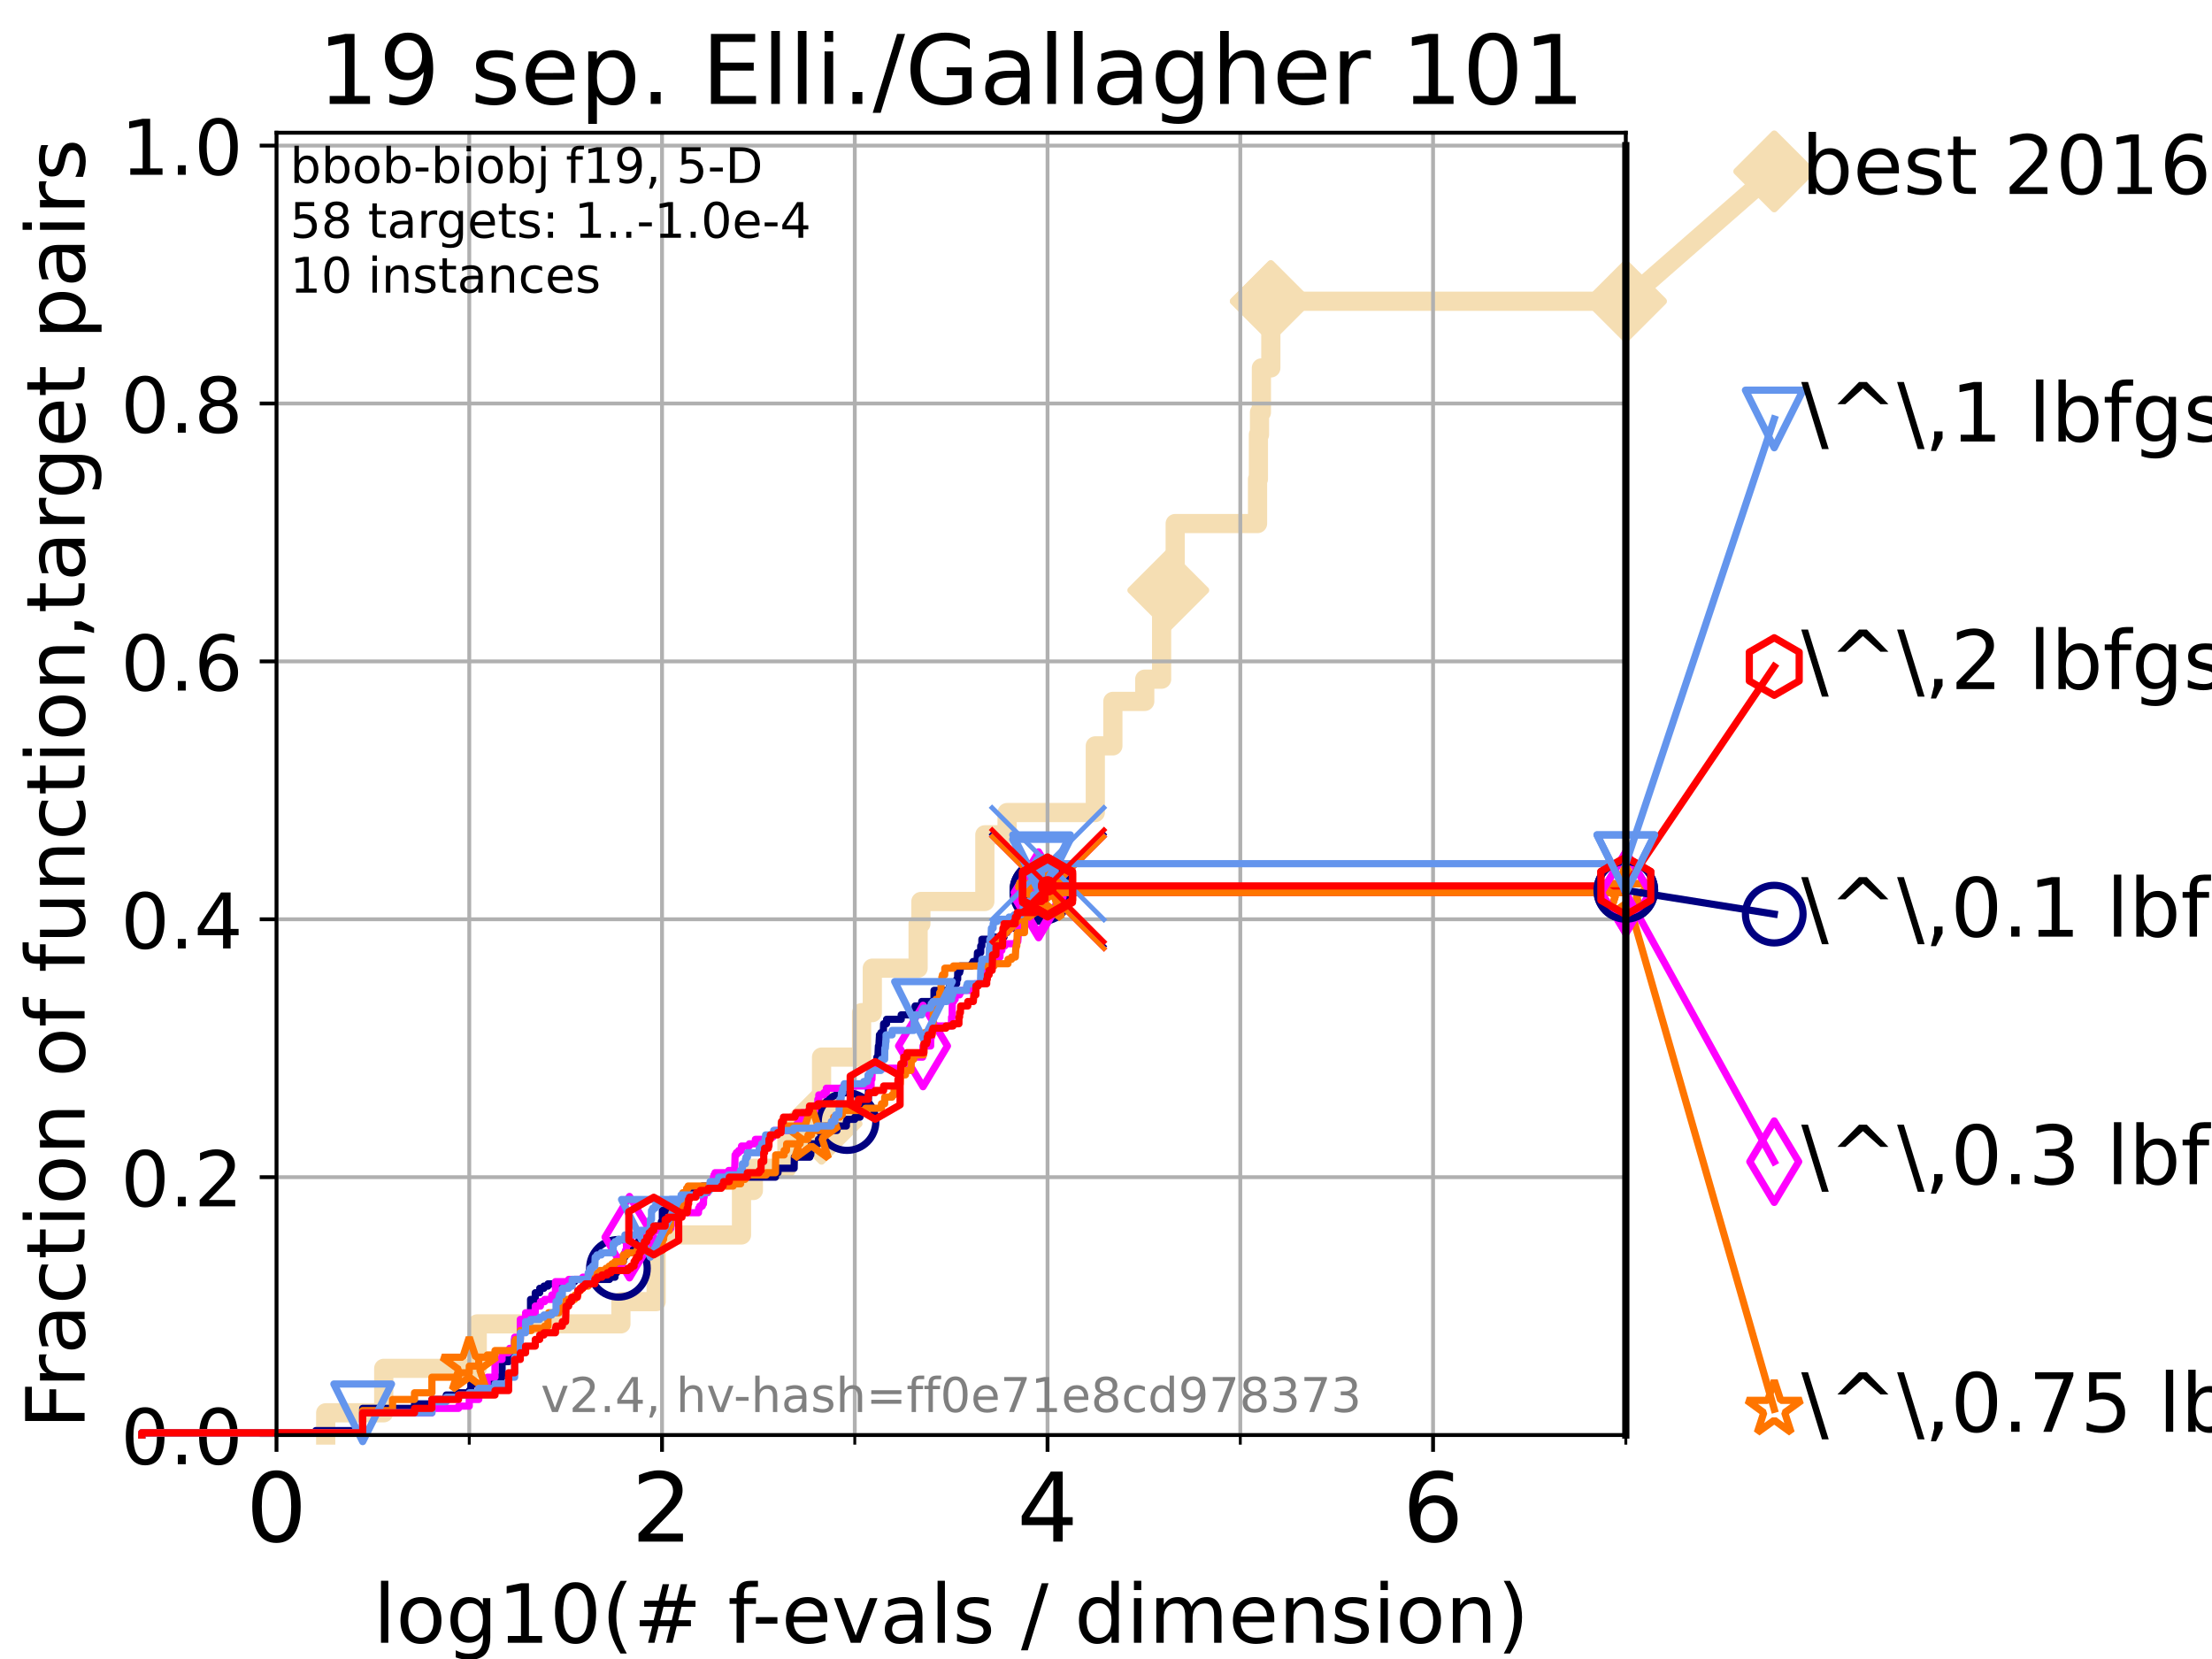 <?xml version="1.0" encoding="utf-8" standalone="no"?>
<!DOCTYPE svg PUBLIC "-//W3C//DTD SVG 1.1//EN"
  "http://www.w3.org/Graphics/SVG/1.1/DTD/svg11.dtd">
<!-- Created with matplotlib (https://matplotlib.org/) -->
<svg height="345.6pt" version="1.1" viewBox="0 0 460.8 345.6" width="460.8pt" xmlns="http://www.w3.org/2000/svg" xmlns:xlink="http://www.w3.org/1999/xlink">
 <defs>
  <style type="text/css">*{stroke-linecap:butt;stroke-linejoin:round;}</style>
 </defs>
 <g id="figure_1">
  <g id="patch_1">
   <path d="M 0 345.6 
L 460.8 345.6 
L 460.8 0 
L 0 0 
z
" style="fill:#ffffff;"/>
  </g>
  <g id="axes_1">
   <g id="patch_2">
    <path d="M 57.6 298.944 
L 338.688 298.944 
L 338.688 27.648 
L 57.6 27.648 
z
" style="fill:#ffffff;"/>
   </g>
   <g id="line2d_1">
    <path d="M 67.851 298.944 
L 67.851 294.313 
L 79.939 294.313 
L 79.939 285.05 
L 99.418 285.05 
L 99.418 275.788 
L 129.348 275.788 
L 129.348 271.157 
L 136.683 271.157 
L 136.683 257.263 
L 154.467 257.263 
L 154.467 248.001 
L 156.942 248.001 
L 156.942 243.37 
L 163.923 243.37 
L 163.923 234.107 
L 171.145 234.107 
L 171.145 220.214 
L 179.486 220.214 
L 179.486 210.951 
L 181.716 210.951 
L 181.716 201.689 
L 191.256 201.689 
L 191.256 192.426 
L 191.839 192.426 
L 191.839 187.795 
L 205.162 187.795 
L 205.162 173.901 
L 209.798 173.901 
L 209.798 169.27 
L 228.172 169.27 
L 228.172 155.377 
L 231.832 155.377 
L 231.832 146.114 
L 238.472 146.114 
L 238.472 141.483 
L 241.985 141.483 
L 241.985 127.589 
L 243.375 127.589 
L 243.375 122.958 
L 244.816 122.958 
L 244.816 109.065 
L 261.969 109.065 
L 261.969 99.802 
L 262.148 99.802 
L 262.148 90.54 
L 262.375 90.54 
L 262.375 85.909 
L 262.772 85.909 
L 262.772 76.646 
L 264.737 76.646 
L 264.737 62.753 
L 338.688 62.753 
" style="fill:none;stroke:#f5deb3;stroke-linecap:square;stroke-width:4;"/>
   </g>
   <g id="line2d_2">
    <defs>
     <path d="M 0 7.778 
L 7.778 0 
L 0 -7.778 
L -7.778 0 
z
" id="mae6951230d" style="stroke:#f5deb3;stroke-linejoin:miter;stroke-width:1.5;"/>
    </defs>
    <g>
     <use style="fill:#f5deb3;stroke:#f5deb3;stroke-linejoin:miter;stroke-width:1.5;" x="171.145" xlink:href="#mae6951230d" y="234.107"/>
     <use style="fill:#f5deb3;stroke:#f5deb3;stroke-linejoin:miter;stroke-width:1.5;" x="243.375" xlink:href="#mae6951230d" y="122.958"/>
     <use style="fill:#f5deb3;stroke:#f5deb3;stroke-linejoin:miter;stroke-width:1.5;" x="264.737" xlink:href="#mae6951230d" y="62.753"/>
     <use style="fill:#f5deb3;stroke:#f5deb3;stroke-linejoin:miter;stroke-width:1.5;" x="264.737" xlink:href="#mae6951230d" y="62.753"/>
     <use style="fill:#f5deb3;stroke:#f5deb3;stroke-linejoin:miter;stroke-width:1.5;" x="338.688" xlink:href="#mae6951230d" y="62.753"/>
    </g>
   </g>
   <g id="line2d_3">
    <path style="fill:none;stroke:#f5deb3;stroke-linecap:square;stroke-width:4;"/>
    <g/>
   </g>
   <g id="line2d_4">
    <path d="M 338.688 62.753 
L 369.608 35.706 
" style="fill:none;stroke:#f5deb3;stroke-linecap:square;stroke-width:4;"/>
    <g>
     <use style="fill:#f5deb3;stroke:#f5deb3;stroke-linejoin:miter;stroke-width:1.5;" x="338.688" xlink:href="#mae6951230d" y="62.753"/>
     <use style="fill:#f5deb3;stroke:#f5deb3;stroke-linejoin:miter;stroke-width:1.5;" x="369.608" xlink:href="#mae6951230d" y="35.706"/>
    </g>
   </g>
   <g id="matplotlib.axis_1">
    <g id="xtick_1">
     <g id="line2d_5">
      <path clip-path="url(#pf4b033e260)" d="M 57.6 298.944 
L 57.6 27.648 
" style="fill:none;stroke:#b0b0b0;stroke-linecap:square;stroke-width:0.8;"/>
     </g>
     <g id="line2d_6">
      <defs>
       <path d="M 0 0 
L 0 3.5 
" id="m0b0f5a4408" style="stroke:#000000;stroke-width:0.8;"/>
      </defs>
      <g>
       <use style="stroke:#000000;stroke-width:0.8;" x="57.6" xlink:href="#m0b0f5a4408" y="298.944"/>
      </g>
     </g>
     <g id="text_1">
      <!-- 0 -->
      <g transform="translate(51.237 321.141)scale(0.2 -0.2)">
       <defs>
        <path d="M 31.781 66.406 
Q 24.172 66.406 20.328 58.906 
Q 16.5 51.422 16.5 36.375 
Q 16.5 21.391 20.328 13.891 
Q 24.172 6.391 31.781 6.391 
Q 39.453 6.391 43.281 13.891 
Q 47.125 21.391 47.125 36.375 
Q 47.125 51.422 43.281 58.906 
Q 39.453 66.406 31.781 66.406 
z
M 31.781 74.219 
Q 44.047 74.219 50.516 64.516 
Q 56.984 54.828 56.984 36.375 
Q 56.984 17.969 50.516 8.266 
Q 44.047 -1.422 31.781 -1.422 
Q 19.531 -1.422 13.062 8.266 
Q 6.594 17.969 6.594 36.375 
Q 6.594 54.828 13.062 64.516 
Q 19.531 74.219 31.781 74.219 
z
" id="DejaVuSans-48"/>
       </defs>
       <use xlink:href="#DejaVuSans-48"/>
      </g>
     </g>
    </g>
    <g id="xtick_2">
     <g id="line2d_7">
      <path clip-path="url(#pf4b033e260)" d="M 137.911 298.944 
L 137.911 27.648 
" style="fill:none;stroke:#b0b0b0;stroke-linecap:square;stroke-width:0.8;"/>
     </g>
     <g id="line2d_8">
      <g>
       <use style="stroke:#000000;stroke-width:0.8;" x="137.911" xlink:href="#m0b0f5a4408" y="298.944"/>
      </g>
     </g>
     <g id="text_2">
      <!-- 2 -->
      <g transform="translate(131.548 321.141)scale(0.2 -0.2)">
       <defs>
        <path d="M 19.188 8.297 
L 53.609 8.297 
L 53.609 0 
L 7.328 0 
L 7.328 8.297 
Q 12.938 14.109 22.625 23.891 
Q 32.328 33.688 34.812 36.531 
Q 39.547 41.844 41.422 45.531 
Q 43.312 49.219 43.312 52.781 
Q 43.312 58.594 39.234 62.25 
Q 35.156 65.922 28.609 65.922 
Q 23.969 65.922 18.812 64.312 
Q 13.672 62.703 7.812 59.422 
L 7.812 69.391 
Q 13.766 71.781 18.938 73 
Q 24.125 74.219 28.422 74.219 
Q 39.75 74.219 46.484 68.547 
Q 53.219 62.891 53.219 53.422 
Q 53.219 48.922 51.531 44.891 
Q 49.859 40.875 45.406 35.406 
Q 44.188 33.984 37.641 27.219 
Q 31.109 20.453 19.188 8.297 
z
" id="DejaVuSans-50"/>
       </defs>
       <use xlink:href="#DejaVuSans-50"/>
      </g>
     </g>
    </g>
    <g id="xtick_3">
     <g id="line2d_9">
      <path clip-path="url(#pf4b033e260)" d="M 218.222 298.944 
L 218.222 27.648 
" style="fill:none;stroke:#b0b0b0;stroke-linecap:square;stroke-width:0.8;"/>
     </g>
     <g id="line2d_10">
      <g>
       <use style="stroke:#000000;stroke-width:0.8;" x="218.222" xlink:href="#m0b0f5a4408" y="298.944"/>
      </g>
     </g>
     <g id="text_3">
      <!-- 4 -->
      <g transform="translate(211.859 321.141)scale(0.2 -0.2)">
       <defs>
        <path d="M 37.797 64.312 
L 12.891 25.391 
L 37.797 25.391 
z
M 35.203 72.906 
L 47.609 72.906 
L 47.609 25.391 
L 58.016 25.391 
L 58.016 17.188 
L 47.609 17.188 
L 47.609 0 
L 37.797 0 
L 37.797 17.188 
L 4.891 17.188 
L 4.891 26.703 
z
" id="DejaVuSans-52"/>
       </defs>
       <use xlink:href="#DejaVuSans-52"/>
      </g>
     </g>
    </g>
    <g id="xtick_4">
     <g id="line2d_11">
      <path clip-path="url(#pf4b033e260)" d="M 298.533 298.944 
L 298.533 27.648 
" style="fill:none;stroke:#b0b0b0;stroke-linecap:square;stroke-width:0.8;"/>
     </g>
     <g id="line2d_12">
      <g>
       <use style="stroke:#000000;stroke-width:0.8;" x="298.533" xlink:href="#m0b0f5a4408" y="298.944"/>
      </g>
     </g>
     <g id="text_4">
      <!-- 6 -->
      <g transform="translate(292.17 321.141)scale(0.2 -0.2)">
       <defs>
        <path d="M 33.016 40.375 
Q 26.375 40.375 22.484 35.828 
Q 18.609 31.297 18.609 23.391 
Q 18.609 15.531 22.484 10.953 
Q 26.375 6.391 33.016 6.391 
Q 39.656 6.391 43.531 10.953 
Q 47.406 15.531 47.406 23.391 
Q 47.406 31.297 43.531 35.828 
Q 39.656 40.375 33.016 40.375 
z
M 52.594 71.297 
L 52.594 62.312 
Q 48.875 64.062 45.094 64.984 
Q 41.312 65.922 37.594 65.922 
Q 27.828 65.922 22.672 59.328 
Q 17.531 52.734 16.797 39.406 
Q 19.672 43.656 24.016 45.922 
Q 28.375 48.188 33.594 48.188 
Q 44.578 48.188 50.953 41.516 
Q 57.328 34.859 57.328 23.391 
Q 57.328 12.156 50.688 5.359 
Q 44.047 -1.422 33.016 -1.422 
Q 20.359 -1.422 13.672 8.266 
Q 6.984 17.969 6.984 36.375 
Q 6.984 53.656 15.188 63.938 
Q 23.391 74.219 37.203 74.219 
Q 40.922 74.219 44.703 73.484 
Q 48.484 72.75 52.594 71.297 
z
" id="DejaVuSans-54"/>
       </defs>
       <use xlink:href="#DejaVuSans-54"/>
      </g>
     </g>
    </g>
    <g id="xtick_5">
     <g id="line2d_13">
      <path clip-path="url(#pf4b033e260)" d="M 97.755 298.944 
L 97.755 27.648 
" style="fill:none;stroke:#b0b0b0;stroke-linecap:square;stroke-width:0.8;"/>
     </g>
     <g id="line2d_14">
      <defs>
       <path d="M 0 0 
L 0 2 
" id="m0fefd90c6f" style="stroke:#000000;stroke-width:0.6;"/>
      </defs>
      <g>
       <use style="stroke:#000000;stroke-width:0.6;" x="97.755" xlink:href="#m0fefd90c6f" y="298.944"/>
      </g>
     </g>
    </g>
    <g id="xtick_6">
     <g id="line2d_15">
      <path clip-path="url(#pf4b033e260)" d="M 178.066 298.944 
L 178.066 27.648 
" style="fill:none;stroke:#b0b0b0;stroke-linecap:square;stroke-width:0.8;"/>
     </g>
     <g id="line2d_16">
      <g>
       <use style="stroke:#000000;stroke-width:0.6;" x="178.066" xlink:href="#m0fefd90c6f" y="298.944"/>
      </g>
     </g>
    </g>
    <g id="xtick_7">
     <g id="line2d_17">
      <path clip-path="url(#pf4b033e260)" d="M 258.377 298.944 
L 258.377 27.648 
" style="fill:none;stroke:#b0b0b0;stroke-linecap:square;stroke-width:0.8;"/>
     </g>
     <g id="line2d_18">
      <g>
       <use style="stroke:#000000;stroke-width:0.6;" x="258.377" xlink:href="#m0fefd90c6f" y="298.944"/>
      </g>
     </g>
    </g>
    <g id="xtick_8">
     <g id="line2d_19">
      <path clip-path="url(#pf4b033e260)" d="M 338.688 298.944 
L 338.688 27.648 
" style="fill:none;stroke:#b0b0b0;stroke-linecap:square;stroke-width:0.8;"/>
     </g>
     <g id="line2d_20">
      <g>
       <use style="stroke:#000000;stroke-width:0.6;" x="338.688" xlink:href="#m0fefd90c6f" y="298.944"/>
      </g>
     </g>
    </g>
    <g id="text_5">
     <!-- log10(# f-evals / dimension) -->
     <g transform="translate(77.764 342.218)scale(0.17 -0.17)">
      <defs>
       <path d="M 9.422 75.984 
L 18.406 75.984 
L 18.406 0 
L 9.422 0 
z
" id="DejaVuSans-108"/>
       <path d="M 30.609 48.391 
Q 23.391 48.391 19.188 42.75 
Q 14.984 37.109 14.984 27.297 
Q 14.984 17.484 19.156 11.844 
Q 23.344 6.203 30.609 6.203 
Q 37.797 6.203 41.984 11.859 
Q 46.188 17.531 46.188 27.297 
Q 46.188 37.016 41.984 42.703 
Q 37.797 48.391 30.609 48.391 
z
M 30.609 56 
Q 42.328 56 49.016 48.375 
Q 55.719 40.766 55.719 27.297 
Q 55.719 13.875 49.016 6.219 
Q 42.328 -1.422 30.609 -1.422 
Q 18.844 -1.422 12.172 6.219 
Q 5.516 13.875 5.516 27.297 
Q 5.516 40.766 12.172 48.375 
Q 18.844 56 30.609 56 
z
" id="DejaVuSans-111"/>
       <path d="M 45.406 27.984 
Q 45.406 37.75 41.375 43.109 
Q 37.359 48.484 30.078 48.484 
Q 22.859 48.484 18.828 43.109 
Q 14.797 37.75 14.797 27.984 
Q 14.797 18.266 18.828 12.891 
Q 22.859 7.516 30.078 7.516 
Q 37.359 7.516 41.375 12.891 
Q 45.406 18.266 45.406 27.984 
z
M 54.391 6.781 
Q 54.391 -7.172 48.188 -13.984 
Q 42 -20.797 29.203 -20.797 
Q 24.469 -20.797 20.266 -20.094 
Q 16.062 -19.391 12.109 -17.922 
L 12.109 -9.188 
Q 16.062 -11.328 19.922 -12.344 
Q 23.781 -13.375 27.781 -13.375 
Q 36.625 -13.375 41.016 -8.766 
Q 45.406 -4.156 45.406 5.172 
L 45.406 9.625 
Q 42.625 4.781 38.281 2.391 
Q 33.938 0 27.875 0 
Q 17.828 0 11.672 7.656 
Q 5.516 15.328 5.516 27.984 
Q 5.516 40.672 11.672 48.328 
Q 17.828 56 27.875 56 
Q 33.938 56 38.281 53.609 
Q 42.625 51.219 45.406 46.391 
L 45.406 54.688 
L 54.391 54.688 
z
" id="DejaVuSans-103"/>
       <path d="M 12.406 8.297 
L 28.516 8.297 
L 28.516 63.922 
L 10.984 60.406 
L 10.984 69.391 
L 28.422 72.906 
L 38.281 72.906 
L 38.281 8.297 
L 54.391 8.297 
L 54.391 0 
L 12.406 0 
z
" id="DejaVuSans-49"/>
       <path d="M 31 75.875 
Q 24.469 64.656 21.281 53.656 
Q 18.109 42.672 18.109 31.391 
Q 18.109 20.125 21.312 9.062 
Q 24.516 -2 31 -13.188 
L 23.188 -13.188 
Q 15.875 -1.703 12.234 9.375 
Q 8.594 20.453 8.594 31.391 
Q 8.594 42.281 12.203 53.312 
Q 15.828 64.359 23.188 75.875 
z
" id="DejaVuSans-40"/>
       <path d="M 51.125 44 
L 36.922 44 
L 32.812 27.688 
L 47.125 27.688 
z
M 43.797 71.781 
L 38.719 51.516 
L 52.984 51.516 
L 58.109 71.781 
L 65.922 71.781 
L 60.891 51.516 
L 76.125 51.516 
L 76.125 44 
L 58.984 44 
L 54.984 27.688 
L 70.516 27.688 
L 70.516 20.219 
L 53.078 20.219 
L 48 0 
L 40.188 0 
L 45.219 20.219 
L 30.906 20.219 
L 25.875 0 
L 18.016 0 
L 23.094 20.219 
L 7.719 20.219 
L 7.719 27.688 
L 24.906 27.688 
L 29 44 
L 13.281 44 
L 13.281 51.516 
L 30.906 51.516 
L 35.891 71.781 
z
" id="DejaVuSans-35"/>
       <path id="DejaVuSans-32"/>
       <path d="M 37.109 75.984 
L 37.109 68.5 
L 28.516 68.5 
Q 23.688 68.5 21.797 66.547 
Q 19.922 64.594 19.922 59.516 
L 19.922 54.688 
L 34.719 54.688 
L 34.719 47.703 
L 19.922 47.703 
L 19.922 0 
L 10.891 0 
L 10.891 47.703 
L 2.297 47.703 
L 2.297 54.688 
L 10.891 54.688 
L 10.891 58.5 
Q 10.891 67.625 15.141 71.797 
Q 19.391 75.984 28.609 75.984 
z
" id="DejaVuSans-102"/>
       <path d="M 4.891 31.391 
L 31.203 31.391 
L 31.203 23.391 
L 4.891 23.391 
z
" id="DejaVuSans-45"/>
       <path d="M 56.203 29.594 
L 56.203 25.203 
L 14.891 25.203 
Q 15.484 15.922 20.484 11.062 
Q 25.484 6.203 34.422 6.203 
Q 39.594 6.203 44.453 7.469 
Q 49.312 8.734 54.109 11.281 
L 54.109 2.781 
Q 49.266 0.734 44.188 -0.344 
Q 39.109 -1.422 33.891 -1.422 
Q 20.797 -1.422 13.156 6.188 
Q 5.516 13.812 5.516 26.812 
Q 5.516 40.234 12.766 48.109 
Q 20.016 56 32.328 56 
Q 43.359 56 49.781 48.891 
Q 56.203 41.797 56.203 29.594 
z
M 47.219 32.234 
Q 47.125 39.594 43.094 43.984 
Q 39.062 48.391 32.422 48.391 
Q 24.906 48.391 20.391 44.141 
Q 15.875 39.891 15.188 32.172 
z
" id="DejaVuSans-101"/>
       <path d="M 2.984 54.688 
L 12.5 54.688 
L 29.594 8.797 
L 46.688 54.688 
L 56.203 54.688 
L 35.688 0 
L 23.484 0 
z
" id="DejaVuSans-118"/>
       <path d="M 34.281 27.484 
Q 23.391 27.484 19.188 25 
Q 14.984 22.516 14.984 16.5 
Q 14.984 11.719 18.141 8.906 
Q 21.297 6.109 26.703 6.109 
Q 34.188 6.109 38.703 11.406 
Q 43.219 16.703 43.219 25.484 
L 43.219 27.484 
z
M 52.203 31.203 
L 52.203 0 
L 43.219 0 
L 43.219 8.297 
Q 40.141 3.328 35.547 0.953 
Q 30.953 -1.422 24.312 -1.422 
Q 15.922 -1.422 10.953 3.297 
Q 6 8.016 6 15.922 
Q 6 25.141 12.172 29.828 
Q 18.359 34.516 30.609 34.516 
L 43.219 34.516 
L 43.219 35.406 
Q 43.219 41.609 39.141 45 
Q 35.062 48.391 27.688 48.391 
Q 23 48.391 18.547 47.266 
Q 14.109 46.141 10.016 43.891 
L 10.016 52.203 
Q 14.938 54.109 19.578 55.047 
Q 24.219 56 28.609 56 
Q 40.484 56 46.344 49.844 
Q 52.203 43.703 52.203 31.203 
z
" id="DejaVuSans-97"/>
       <path d="M 44.281 53.078 
L 44.281 44.578 
Q 40.484 46.531 36.375 47.5 
Q 32.281 48.484 27.875 48.484 
Q 21.188 48.484 17.844 46.438 
Q 14.5 44.391 14.5 40.281 
Q 14.5 37.156 16.891 35.375 
Q 19.281 33.594 26.516 31.984 
L 29.594 31.297 
Q 39.156 29.25 43.188 25.516 
Q 47.219 21.781 47.219 15.094 
Q 47.219 7.469 41.188 3.016 
Q 35.156 -1.422 24.609 -1.422 
Q 20.219 -1.422 15.453 -0.562 
Q 10.688 0.297 5.422 2 
L 5.422 11.281 
Q 10.406 8.688 15.234 7.391 
Q 20.062 6.109 24.812 6.109 
Q 31.156 6.109 34.562 8.281 
Q 37.984 10.453 37.984 14.406 
Q 37.984 18.062 35.516 20.016 
Q 33.062 21.969 24.703 23.781 
L 21.578 24.516 
Q 13.234 26.266 9.516 29.906 
Q 5.812 33.547 5.812 39.891 
Q 5.812 47.609 11.281 51.797 
Q 16.75 56 26.812 56 
Q 31.781 56 36.172 55.266 
Q 40.578 54.547 44.281 53.078 
z
" id="DejaVuSans-115"/>
       <path d="M 25.391 72.906 
L 33.688 72.906 
L 8.297 -9.281 
L 0 -9.281 
z
" id="DejaVuSans-47"/>
       <path d="M 45.406 46.391 
L 45.406 75.984 
L 54.391 75.984 
L 54.391 0 
L 45.406 0 
L 45.406 8.203 
Q 42.578 3.328 38.25 0.953 
Q 33.938 -1.422 27.875 -1.422 
Q 17.969 -1.422 11.734 6.484 
Q 5.516 14.406 5.516 27.297 
Q 5.516 40.188 11.734 48.094 
Q 17.969 56 27.875 56 
Q 33.938 56 38.25 53.625 
Q 42.578 51.266 45.406 46.391 
z
M 14.797 27.297 
Q 14.797 17.391 18.875 11.75 
Q 22.953 6.109 30.078 6.109 
Q 37.203 6.109 41.297 11.75 
Q 45.406 17.391 45.406 27.297 
Q 45.406 37.203 41.297 42.844 
Q 37.203 48.484 30.078 48.484 
Q 22.953 48.484 18.875 42.844 
Q 14.797 37.203 14.797 27.297 
z
" id="DejaVuSans-100"/>
       <path d="M 9.422 54.688 
L 18.406 54.688 
L 18.406 0 
L 9.422 0 
z
M 9.422 75.984 
L 18.406 75.984 
L 18.406 64.594 
L 9.422 64.594 
z
" id="DejaVuSans-105"/>
       <path d="M 52 44.188 
Q 55.375 50.25 60.062 53.125 
Q 64.75 56 71.094 56 
Q 79.641 56 84.281 50.016 
Q 88.922 44.047 88.922 33.016 
L 88.922 0 
L 79.891 0 
L 79.891 32.719 
Q 79.891 40.578 77.094 44.375 
Q 74.312 48.188 68.609 48.188 
Q 61.625 48.188 57.562 43.547 
Q 53.516 38.922 53.516 30.906 
L 53.516 0 
L 44.484 0 
L 44.484 32.719 
Q 44.484 40.625 41.703 44.406 
Q 38.922 48.188 33.109 48.188 
Q 26.219 48.188 22.156 43.531 
Q 18.109 38.875 18.109 30.906 
L 18.109 0 
L 9.078 0 
L 9.078 54.688 
L 18.109 54.688 
L 18.109 46.188 
Q 21.188 51.219 25.484 53.609 
Q 29.781 56 35.688 56 
Q 41.656 56 45.828 52.969 
Q 50 49.953 52 44.188 
z
" id="DejaVuSans-109"/>
       <path d="M 54.891 33.016 
L 54.891 0 
L 45.906 0 
L 45.906 32.719 
Q 45.906 40.484 42.875 44.328 
Q 39.844 48.188 33.797 48.188 
Q 26.516 48.188 22.312 43.547 
Q 18.109 38.922 18.109 30.906 
L 18.109 0 
L 9.078 0 
L 9.078 54.688 
L 18.109 54.688 
L 18.109 46.188 
Q 21.344 51.125 25.703 53.562 
Q 30.078 56 35.797 56 
Q 45.219 56 50.047 50.172 
Q 54.891 44.344 54.891 33.016 
z
" id="DejaVuSans-110"/>
       <path d="M 8.016 75.875 
L 15.828 75.875 
Q 23.141 64.359 26.781 53.312 
Q 30.422 42.281 30.422 31.391 
Q 30.422 20.453 26.781 9.375 
Q 23.141 -1.703 15.828 -13.188 
L 8.016 -13.188 
Q 14.5 -2 17.703 9.062 
Q 20.906 20.125 20.906 31.391 
Q 20.906 42.672 17.703 53.656 
Q 14.5 64.656 8.016 75.875 
z
" id="DejaVuSans-41"/>
      </defs>
      <use xlink:href="#DejaVuSans-108"/>
      <use x="27.783" xlink:href="#DejaVuSans-111"/>
      <use x="88.965" xlink:href="#DejaVuSans-103"/>
      <use x="152.441" xlink:href="#DejaVuSans-49"/>
      <use x="216.064" xlink:href="#DejaVuSans-48"/>
      <use x="279.688" xlink:href="#DejaVuSans-40"/>
      <use x="318.701" xlink:href="#DejaVuSans-35"/>
      <use x="402.49" xlink:href="#DejaVuSans-32"/>
      <use x="434.277" xlink:href="#DejaVuSans-102"/>
      <use x="463.982" xlink:href="#DejaVuSans-45"/>
      <use x="500.066" xlink:href="#DejaVuSans-101"/>
      <use x="561.59" xlink:href="#DejaVuSans-118"/>
      <use x="620.77" xlink:href="#DejaVuSans-97"/>
      <use x="682.049" xlink:href="#DejaVuSans-108"/>
      <use x="709.832" xlink:href="#DejaVuSans-115"/>
      <use x="761.932" xlink:href="#DejaVuSans-32"/>
      <use x="793.719" xlink:href="#DejaVuSans-47"/>
      <use x="827.41" xlink:href="#DejaVuSans-32"/>
      <use x="859.197" xlink:href="#DejaVuSans-100"/>
      <use x="922.674" xlink:href="#DejaVuSans-105"/>
      <use x="950.457" xlink:href="#DejaVuSans-109"/>
      <use x="1047.869" xlink:href="#DejaVuSans-101"/>
      <use x="1109.393" xlink:href="#DejaVuSans-110"/>
      <use x="1172.771" xlink:href="#DejaVuSans-115"/>
      <use x="1224.871" xlink:href="#DejaVuSans-105"/>
      <use x="1252.654" xlink:href="#DejaVuSans-111"/>
      <use x="1313.836" xlink:href="#DejaVuSans-110"/>
      <use x="1377.215" xlink:href="#DejaVuSans-41"/>
     </g>
    </g>
   </g>
   <g id="matplotlib.axis_2">
    <g id="ytick_1">
     <g id="line2d_21">
      <path clip-path="url(#pf4b033e260)" d="M 57.6 298.944 
L 338.688 298.944 
" style="fill:none;stroke:#b0b0b0;stroke-linecap:square;stroke-width:0.8;"/>
     </g>
     <g id="line2d_22">
      <defs>
       <path d="M 0 0 
L -3.5 0 
" id="m7da6127060" style="stroke:#000000;stroke-width:0.8;"/>
      </defs>
      <g>
       <use style="stroke:#000000;stroke-width:0.8;" x="57.6" xlink:href="#m7da6127060" y="298.944"/>
      </g>
     </g>
     <g id="text_6">
      <!-- 0.0 -->
      <g transform="translate(25.155 305.023)scale(0.16 -0.16)">
       <defs>
        <path d="M 10.688 12.406 
L 21 12.406 
L 21 0 
L 10.688 0 
z
" id="DejaVuSans-46"/>
       </defs>
       <use xlink:href="#DejaVuSans-48"/>
       <use x="63.623" xlink:href="#DejaVuSans-46"/>
       <use x="95.41" xlink:href="#DejaVuSans-48"/>
      </g>
     </g>
    </g>
    <g id="ytick_2">
     <g id="line2d_23">
      <path clip-path="url(#pf4b033e260)" d="M 57.6 245.222 
L 338.688 245.222 
" style="fill:none;stroke:#b0b0b0;stroke-linecap:square;stroke-width:0.8;"/>
     </g>
     <g id="line2d_24">
      <g>
       <use style="stroke:#000000;stroke-width:0.8;" x="57.6" xlink:href="#m7da6127060" y="245.222"/>
      </g>
     </g>
     <g id="text_7">
      <!-- 0.2 -->
      <g transform="translate(25.155 251.301)scale(0.16 -0.16)">
       <use xlink:href="#DejaVuSans-48"/>
       <use x="63.623" xlink:href="#DejaVuSans-46"/>
       <use x="95.41" xlink:href="#DejaVuSans-50"/>
      </g>
     </g>
    </g>
    <g id="ytick_3">
     <g id="line2d_25">
      <path clip-path="url(#pf4b033e260)" d="M 57.6 191.5 
L 338.688 191.5 
" style="fill:none;stroke:#b0b0b0;stroke-linecap:square;stroke-width:0.8;"/>
     </g>
     <g id="line2d_26">
      <g>
       <use style="stroke:#000000;stroke-width:0.8;" x="57.6" xlink:href="#m7da6127060" y="191.5"/>
      </g>
     </g>
     <g id="text_8">
      <!-- 0.4 -->
      <g transform="translate(25.155 197.579)scale(0.16 -0.16)">
       <use xlink:href="#DejaVuSans-48"/>
       <use x="63.623" xlink:href="#DejaVuSans-46"/>
       <use x="95.41" xlink:href="#DejaVuSans-52"/>
      </g>
     </g>
    </g>
    <g id="ytick_4">
     <g id="line2d_27">
      <path clip-path="url(#pf4b033e260)" d="M 57.6 137.778 
L 338.688 137.778 
" style="fill:none;stroke:#b0b0b0;stroke-linecap:square;stroke-width:0.8;"/>
     </g>
     <g id="line2d_28">
      <g>
       <use style="stroke:#000000;stroke-width:0.8;" x="57.6" xlink:href="#m7da6127060" y="137.778"/>
      </g>
     </g>
     <g id="text_9">
      <!-- 0.6 -->
      <g transform="translate(25.155 143.857)scale(0.16 -0.16)">
       <use xlink:href="#DejaVuSans-48"/>
       <use x="63.623" xlink:href="#DejaVuSans-46"/>
       <use x="95.41" xlink:href="#DejaVuSans-54"/>
      </g>
     </g>
    </g>
    <g id="ytick_5">
     <g id="line2d_29">
      <path clip-path="url(#pf4b033e260)" d="M 57.6 84.056 
L 338.688 84.056 
" style="fill:none;stroke:#b0b0b0;stroke-linecap:square;stroke-width:0.8;"/>
     </g>
     <g id="line2d_30">
      <g>
       <use style="stroke:#000000;stroke-width:0.8;" x="57.6" xlink:href="#m7da6127060" y="84.056"/>
      </g>
     </g>
     <g id="text_10">
      <!-- 0.8 -->
      <g transform="translate(25.155 90.135)scale(0.16 -0.16)">
       <defs>
        <path d="M 31.781 34.625 
Q 24.75 34.625 20.719 30.859 
Q 16.703 27.094 16.703 20.516 
Q 16.703 13.922 20.719 10.156 
Q 24.75 6.391 31.781 6.391 
Q 38.812 6.391 42.859 10.172 
Q 46.922 13.969 46.922 20.516 
Q 46.922 27.094 42.891 30.859 
Q 38.875 34.625 31.781 34.625 
z
M 21.922 38.812 
Q 15.578 40.375 12.031 44.719 
Q 8.5 49.078 8.5 55.328 
Q 8.5 64.062 14.719 69.141 
Q 20.953 74.219 31.781 74.219 
Q 42.672 74.219 48.875 69.141 
Q 55.078 64.062 55.078 55.328 
Q 55.078 49.078 51.531 44.719 
Q 48 40.375 41.703 38.812 
Q 48.828 37.156 52.797 32.312 
Q 56.781 27.484 56.781 20.516 
Q 56.781 9.906 50.312 4.234 
Q 43.844 -1.422 31.781 -1.422 
Q 19.734 -1.422 13.25 4.234 
Q 6.781 9.906 6.781 20.516 
Q 6.781 27.484 10.781 32.312 
Q 14.797 37.156 21.922 38.812 
z
M 18.312 54.391 
Q 18.312 48.734 21.844 45.562 
Q 25.391 42.391 31.781 42.391 
Q 38.141 42.391 41.719 45.562 
Q 45.312 48.734 45.312 54.391 
Q 45.312 60.062 41.719 63.234 
Q 38.141 66.406 31.781 66.406 
Q 25.391 66.406 21.844 63.234 
Q 18.312 60.062 18.312 54.391 
z
" id="DejaVuSans-56"/>
       </defs>
       <use xlink:href="#DejaVuSans-48"/>
       <use x="63.623" xlink:href="#DejaVuSans-46"/>
       <use x="95.41" xlink:href="#DejaVuSans-56"/>
      </g>
     </g>
    </g>
    <g id="ytick_6">
     <g id="line2d_31">
      <path clip-path="url(#pf4b033e260)" d="M 57.6 30.334 
L 338.688 30.334 
" style="fill:none;stroke:#b0b0b0;stroke-linecap:square;stroke-width:0.8;"/>
     </g>
     <g id="line2d_32">
      <g>
       <use style="stroke:#000000;stroke-width:0.8;" x="57.6" xlink:href="#m7da6127060" y="30.334"/>
      </g>
     </g>
     <g id="text_11">
      <!-- 1.0 -->
      <g transform="translate(25.155 36.413)scale(0.16 -0.16)">
       <use xlink:href="#DejaVuSans-49"/>
       <use x="63.623" xlink:href="#DejaVuSans-46"/>
       <use x="95.41" xlink:href="#DejaVuSans-48"/>
      </g>
     </g>
    </g>
    <g id="text_12">
     <!-- Fraction of function,target pairs -->
     <g transform="translate(17.62 297.681)rotate(-90)scale(0.17 -0.17)">
      <defs>
       <path d="M 9.812 72.906 
L 51.703 72.906 
L 51.703 64.594 
L 19.672 64.594 
L 19.672 43.109 
L 48.578 43.109 
L 48.578 34.812 
L 19.672 34.812 
L 19.672 0 
L 9.812 0 
z
" id="DejaVuSans-70"/>
       <path d="M 41.109 46.297 
Q 39.594 47.172 37.812 47.578 
Q 36.031 48 33.891 48 
Q 26.266 48 22.188 43.047 
Q 18.109 38.094 18.109 28.812 
L 18.109 0 
L 9.078 0 
L 9.078 54.688 
L 18.109 54.688 
L 18.109 46.188 
Q 20.953 51.172 25.484 53.578 
Q 30.031 56 36.531 56 
Q 37.453 56 38.578 55.875 
Q 39.703 55.766 41.062 55.516 
z
" id="DejaVuSans-114"/>
       <path d="M 48.781 52.594 
L 48.781 44.188 
Q 44.969 46.297 41.141 47.344 
Q 37.312 48.391 33.406 48.391 
Q 24.656 48.391 19.812 42.844 
Q 14.984 37.312 14.984 27.297 
Q 14.984 17.281 19.812 11.734 
Q 24.656 6.203 33.406 6.203 
Q 37.312 6.203 41.141 7.25 
Q 44.969 8.297 48.781 10.406 
L 48.781 2.094 
Q 45.016 0.344 40.984 -0.531 
Q 36.969 -1.422 32.422 -1.422 
Q 20.062 -1.422 12.781 6.344 
Q 5.516 14.109 5.516 27.297 
Q 5.516 40.672 12.859 48.328 
Q 20.219 56 33.016 56 
Q 37.156 56 41.109 55.141 
Q 45.062 54.297 48.781 52.594 
z
" id="DejaVuSans-99"/>
       <path d="M 18.312 70.219 
L 18.312 54.688 
L 36.812 54.688 
L 36.812 47.703 
L 18.312 47.703 
L 18.312 18.016 
Q 18.312 11.328 20.141 9.422 
Q 21.969 7.516 27.594 7.516 
L 36.812 7.516 
L 36.812 0 
L 27.594 0 
Q 17.188 0 13.234 3.875 
Q 9.281 7.766 9.281 18.016 
L 9.281 47.703 
L 2.688 47.703 
L 2.688 54.688 
L 9.281 54.688 
L 9.281 70.219 
z
" id="DejaVuSans-116"/>
       <path d="M 8.5 21.578 
L 8.5 54.688 
L 17.484 54.688 
L 17.484 21.922 
Q 17.484 14.156 20.5 10.266 
Q 23.531 6.391 29.594 6.391 
Q 36.859 6.391 41.078 11.031 
Q 45.312 15.672 45.312 23.688 
L 45.312 54.688 
L 54.297 54.688 
L 54.297 0 
L 45.312 0 
L 45.312 8.406 
Q 42.047 3.422 37.719 1 
Q 33.406 -1.422 27.688 -1.422 
Q 18.266 -1.422 13.375 4.438 
Q 8.5 10.297 8.5 21.578 
z
M 31.109 56 
z
" id="DejaVuSans-117"/>
       <path d="M 11.719 12.406 
L 22.016 12.406 
L 22.016 4 
L 14.016 -11.625 
L 7.719 -11.625 
L 11.719 4 
z
" id="DejaVuSans-44"/>
       <path d="M 18.109 8.203 
L 18.109 -20.797 
L 9.078 -20.797 
L 9.078 54.688 
L 18.109 54.688 
L 18.109 46.391 
Q 20.953 51.266 25.266 53.625 
Q 29.594 56 35.594 56 
Q 45.562 56 51.781 48.094 
Q 58.016 40.188 58.016 27.297 
Q 58.016 14.406 51.781 6.484 
Q 45.562 -1.422 35.594 -1.422 
Q 29.594 -1.422 25.266 0.953 
Q 20.953 3.328 18.109 8.203 
z
M 48.688 27.297 
Q 48.688 37.203 44.609 42.844 
Q 40.531 48.484 33.406 48.484 
Q 26.266 48.484 22.188 42.844 
Q 18.109 37.203 18.109 27.297 
Q 18.109 17.391 22.188 11.75 
Q 26.266 6.109 33.406 6.109 
Q 40.531 6.109 44.609 11.75 
Q 48.688 17.391 48.688 27.297 
z
" id="DejaVuSans-112"/>
      </defs>
      <use xlink:href="#DejaVuSans-70"/>
      <use x="50.27" xlink:href="#DejaVuSans-114"/>
      <use x="91.383" xlink:href="#DejaVuSans-97"/>
      <use x="152.662" xlink:href="#DejaVuSans-99"/>
      <use x="207.643" xlink:href="#DejaVuSans-116"/>
      <use x="246.852" xlink:href="#DejaVuSans-105"/>
      <use x="274.635" xlink:href="#DejaVuSans-111"/>
      <use x="335.816" xlink:href="#DejaVuSans-110"/>
      <use x="399.195" xlink:href="#DejaVuSans-32"/>
      <use x="430.982" xlink:href="#DejaVuSans-111"/>
      <use x="492.164" xlink:href="#DejaVuSans-102"/>
      <use x="527.369" xlink:href="#DejaVuSans-32"/>
      <use x="559.156" xlink:href="#DejaVuSans-102"/>
      <use x="594.361" xlink:href="#DejaVuSans-117"/>
      <use x="657.74" xlink:href="#DejaVuSans-110"/>
      <use x="721.119" xlink:href="#DejaVuSans-99"/>
      <use x="776.1" xlink:href="#DejaVuSans-116"/>
      <use x="815.309" xlink:href="#DejaVuSans-105"/>
      <use x="843.092" xlink:href="#DejaVuSans-111"/>
      <use x="904.273" xlink:href="#DejaVuSans-110"/>
      <use x="967.652" xlink:href="#DejaVuSans-44"/>
      <use x="999.439" xlink:href="#DejaVuSans-116"/>
      <use x="1038.648" xlink:href="#DejaVuSans-97"/>
      <use x="1099.928" xlink:href="#DejaVuSans-114"/>
      <use x="1139.291" xlink:href="#DejaVuSans-103"/>
      <use x="1202.768" xlink:href="#DejaVuSans-101"/>
      <use x="1264.291" xlink:href="#DejaVuSans-116"/>
      <use x="1303.5" xlink:href="#DejaVuSans-32"/>
      <use x="1335.287" xlink:href="#DejaVuSans-112"/>
      <use x="1398.764" xlink:href="#DejaVuSans-97"/>
      <use x="1460.043" xlink:href="#DejaVuSans-105"/>
      <use x="1487.826" xlink:href="#DejaVuSans-114"/>
      <use x="1528.939" xlink:href="#DejaVuSans-115"/>
     </g>
    </g>
   </g>
   <g id="line2d_33">
    <defs>
     <path d="M 0 1.5 
C 0.398 1.5 0.779 1.342 1.061 1.061 
C 1.342 0.779 1.5 0.398 1.5 0 
C 1.5 -0.398 1.342 -0.779 1.061 -1.061 
C 0.779 -1.342 0.398 -1.5 0 -1.5 
C -0.398 -1.5 -0.779 -1.342 -1.061 -1.061 
C -1.342 -0.779 -1.5 -0.398 -1.5 0 
C -1.5 0.398 -1.342 0.779 -1.061 1.061 
C -0.779 1.342 -0.398 1.5 0 1.5 
z
" id="m2b9cb57167" style="stroke:#f5deb3;"/>
    </defs>
    <g>
     <use style="fill:#f5deb3;stroke:#f5deb3;" x="264.737" xlink:href="#m2b9cb57167" y="62.753"/>
     <use style="fill:#f5deb3;stroke:#f5deb3;" x="264.737" xlink:href="#m2b9cb57167" y="62.753"/>
    </g>
   </g>
   <g id="line2d_34">
    <defs>
     <path d="M 0 1.5 
C 0.398 1.5 0.779 1.342 1.061 1.061 
C 1.342 0.779 1.5 0.398 1.5 0 
C 1.5 -0.398 1.342 -0.779 1.061 -1.061 
C 0.779 -1.342 0.398 -1.5 0 -1.5 
C -0.398 -1.5 -0.779 -1.342 -1.061 -1.061 
C -1.342 -0.779 -1.5 -0.398 -1.5 0 
C -1.5 0.398 -1.342 0.779 -1.061 1.061 
C -0.779 1.342 -0.398 1.5 0 1.5 
z
" id="m3a4cfa91f7" style="stroke:#000080;"/>
    </defs>
    <g>
     <use style="fill:#000080;stroke:#000080;" x="217.054" xlink:href="#m3a4cfa91f7" y="185.479"/>
     <use style="fill:#000080;stroke:#000080;" x="217.054" xlink:href="#m3a4cfa91f7" y="185.479"/>
    </g>
   </g>
   <g id="line2d_35">
    <path d="M 29.533 298.944 
L 29.533 298.481 
L 65.797 298.481 
L 65.797 298.018 
L 75.556 298.018 
L 75.556 293.387 
L 86.351 293.387 
L 86.351 292.46 
L 89.973 292.46 
L 89.973 291.534 
L 92.969 291.534 
L 92.969 290.608 
L 95.526 290.608 
L 95.526 290.145 
L 97.755 290.145 
L 97.755 289.682 
L 98.101 289.682 
L 98.101 288.292 
L 101.786 288.292 
L 101.786 287.829 
L 103.118 287.829 
L 103.118 286.903 
L 104.592 286.903 
L 104.592 283.661 
L 105.952 283.661 
L 105.952 282.735 
L 107.213 282.735 
L 107.213 279.03 
L 108.389 279.03 
L 108.389 276.714 
L 108.578 276.714 
L 108.578 276.251 
L 109.491 276.251 
L 109.491 273.935 
L 110.527 273.935 
L 110.527 270.694 
L 111.506 270.694 
L 111.506 269.304 
L 112.432 269.304 
L 112.432 268.378 
L 113.311 268.378 
L 113.311 267.915 
L 114.148 267.915 
L 114.148 267.452 
L 119.097 267.452 
L 119.097 266.989 
L 119.702 266.989 
L 119.702 266.526 
L 126.97 266.526 
L 126.97 266.062 
L 128.108 266.062 
L 128.108 265.136 
L 128.471 265.136 
L 128.471 264.673 
L 128.827 264.673 
L 128.827 264.21 
L 129.176 264.21 
L 129.176 262.821 
L 129.853 262.821 
L 129.853 261.894 
L 130.182 261.894 
L 130.182 260.968 
L 131.44 260.968 
L 131.44 260.505 
L 132.036 260.505 
L 132.036 260.042 
L 132.94 260.042 
L 132.94 258.653 
L 133.488 258.653 
L 133.488 258.189 
L 135.761 258.189 
L 135.761 257.263 
L 135.996 257.263 
L 135.996 256.337 
L 136.457 256.337 
L 136.457 255.411 
L 137.771 255.411 
L 137.771 254.484 
L 137.98 254.484 
L 137.98 252.169 
L 139.382 252.169 
L 139.382 251.243 
L 139.605 251.243 
L 139.605 250.779 
L 140.529 250.779 
L 140.529 250.316 
L 143.196 250.316 
L 143.196 248.927 
L 143.804 248.927 
L 143.804 248.464 
L 144.391 248.464 
L 144.391 248.001 
L 146.086 248.001 
L 146.086 247.538 
L 146.346 247.538 
L 146.346 247.075 
L 149.504 247.075 
L 149.504 246.611 
L 151.13 246.611 
L 151.13 245.685 
L 153.806 245.685 
L 153.806 245.222 
L 161.538 245.222 
L 161.538 244.296 
L 162.069 244.296 
L 162.069 243.37 
L 165.433 243.37 
L 165.476 241.054 
L 168.692 241.054 
L 168.692 240.591 
L 168.9 240.591 
L 168.971 239.201 
L 169.076 239.201 
L 169.076 238.275 
L 170.495 238.275 
L 170.495 237.349 
L 170.994 237.349 
L 171.046 235.496 
L 174.353 235.496 
L 174.404 234.57 
L 176.314 234.57 
L 176.314 233.644 
L 176.452 233.644 
L 176.452 233.181 
L 178.063 233.181 
L 178.063 232.718 
L 179.161 232.718 
L 179.201 230.865 
L 180.049 230.865 
L 180.123 229.476 
L 180.428 229.476 
L 180.428 229.013 
L 180.894 229.013 
L 180.944 224.845 
L 181.164 224.845 
L 181.164 223.918 
L 181.298 223.918 
L 181.405 222.066 
L 182.644 222.066 
L 182.677 220.214 
L 182.876 220.214 
L 182.987 217.898 
L 183.089 217.898 
L 183.191 216.045 
L 183.207 216.045 
L 183.207 215.582 
L 183.518 215.582 
L 183.518 215.119 
L 184.014 215.119 
L 184.073 213.267 
L 184.675 213.267 
L 184.69 212.34 
L 187.74 212.34 
L 187.74 211.414 
L 190.517 211.414 
L 190.517 210.488 
L 190.629 210.488 
L 190.629 209.562 
L 192.009 209.562 
L 192.009 208.635 
L 194.559 208.635 
L 194.575 206.32 
L 197.646 206.32 
L 197.646 205.857 
L 197.809 205.857 
L 197.809 204.931 
L 199.287 204.931 
L 199.287 204.004 
L 199.493 204.004 
L 199.517 202.615 
L 199.913 202.615 
L 199.913 202.152 
L 200.032 202.152 
L 200.032 201.226 
L 202.436 201.226 
L 202.436 200.762 
L 202.713 200.762 
L 202.713 200.299 
L 203.533 200.299 
L 203.625 198.447 
L 204.299 198.447 
L 204.304 197.057 
L 204.528 197.057 
L 204.546 195.668 
L 207.022 195.668 
L 207.022 195.205 
L 209.164 195.205 
L 209.164 194.279 
L 209.796 194.279 
L 209.796 193.816 
L 209.968 193.816 
L 209.968 193.353 
L 211.801 193.353 
L 211.807 191.037 
L 213.773 191.037 
L 213.784 189.648 
L 213.897 189.648 
L 213.921 187.332 
L 214.179 187.332 
L 214.179 186.869 
L 216.07 186.869 
L 216.07 185.943 
L 217.054 185.943 
L 217.054 185.479 
L 338.688 185.479 
L 338.688 185.479 
" style="fill:none;stroke:#000080;stroke-linecap:square;stroke-width:1.5;"/>
   </g>
   <g id="line2d_36">
    <defs>
     <path d="M 0 6 
C 1.591 6 3.117 5.368 4.243 4.243 
C 5.368 3.117 6 1.591 6 0 
C 6 -1.591 5.368 -3.117 4.243 -4.243 
C 3.117 -5.368 1.591 -6 0 -6 
C -1.591 -6 -3.117 -5.368 -4.243 -4.243 
C -5.368 -3.117 -6 -1.591 -6 0 
C -6 1.591 -5.368 3.117 -4.243 4.243 
C -3.117 5.368 -1.591 6 0 6 
z
" id="m56ae18becd" style="stroke:#000080;stroke-width:1.5;"/>
    </defs>
    <g>
     <use style="fill-opacity:0;stroke:#000080;stroke-width:1.5;" x="128.827" xlink:href="#m56ae18becd" y="264.21"/>
     <use style="fill-opacity:0;stroke:#000080;stroke-width:1.5;" x="176.452" xlink:href="#m56ae18becd" y="233.644"/>
     <use style="fill-opacity:0;stroke:#000080;stroke-width:1.5;" x="217.054" xlink:href="#m56ae18becd" y="185.943"/>
     <use style="fill-opacity:0;stroke:#000080;stroke-width:1.5;" x="217.054" xlink:href="#m56ae18becd" y="185.479"/>
     <use style="fill-opacity:0;stroke:#000080;stroke-width:1.5;" x="217.054" xlink:href="#m56ae18becd" y="185.479"/>
     <use style="fill-opacity:0;stroke:#000080;stroke-width:1.5;" x="338.688" xlink:href="#m56ae18becd" y="185.479"/>
    </g>
   </g>
   <g id="line2d_37">
    <path style="fill:none;stroke:#000080;stroke-linecap:square;stroke-width:1.5;"/>
    <g/>
   </g>
   <g id="line2d_38">
    <path clip-path="url(#pf4b033e260)" d="M 218.302 185.479 
" style="fill:none;stroke:#000080;stroke-linecap:square;stroke-width:1.5;"/>
    <defs>
     <path d="M -12 12 
L 12 -12 
M -12 -12 
L 12 12 
" id="m1f5ca94b72" style="stroke:#000080;"/>
    </defs>
    <g clip-path="url(#pf4b033e260)">
     <use style="fill:#000080;stroke:#000080;" x="218.302" xlink:href="#m1f5ca94b72" y="185.479"/>
    </g>
   </g>
   <g id="line2d_39">
    <defs>
     <path d="M 0 1.5 
C 0.398 1.5 0.779 1.342 1.061 1.061 
C 1.342 0.779 1.5 0.398 1.5 0 
C 1.5 -0.398 1.342 -0.779 1.061 -1.061 
C 0.779 -1.342 0.398 -1.5 0 -1.5 
C -0.398 -1.5 -0.779 -1.342 -1.061 -1.061 
C -1.342 -0.779 -1.5 -0.398 -1.5 0 
C -1.5 0.398 -1.342 0.779 -1.061 1.061 
C -0.779 1.342 -0.398 1.5 0 1.5 
z
" id="m7bdd28b885" style="stroke:#ff00ff;"/>
    </defs>
    <g>
     <use style="fill:#ff00ff;stroke:#ff00ff;" x="216.363" xlink:href="#m7bdd28b885" y="185.943"/>
     <use style="fill:#ff00ff;stroke:#ff00ff;" x="216.363" xlink:href="#m7bdd28b885" y="185.943"/>
    </g>
   </g>
   <g id="line2d_40">
    <path d="M 29.533 298.944 
L 29.533 298.481 
L 75.556 298.481 
L 75.556 294.313 
L 89.973 294.313 
L 89.973 293.387 
L 95.526 293.387 
L 95.526 292.923 
L 97.755 292.923 
L 97.755 291.534 
L 99.732 291.534 
L 99.732 289.218 
L 101.507 289.218 
L 101.507 286.903 
L 103.118 286.903 
L 103.118 283.198 
L 104.592 283.198 
L 104.592 281.809 
L 105.952 281.809 
L 105.952 281.345 
L 106.169 281.345 
L 106.169 280.882 
L 107.213 280.882 
L 107.213 278.567 
L 108.389 278.567 
L 108.389 274.862 
L 109.491 274.862 
L 109.491 273.472 
L 111.506 273.472 
L 111.506 272.083 
L 112.581 272.083 
L 112.581 271.157 
L 113.454 271.157 
L 113.454 270.694 
L 114.947 270.694 
L 114.947 269.767 
L 115.711 269.767 
L 115.711 266.989 
L 118.471 266.989 
L 118.471 266.526 
L 121.4 266.526 
L 121.4 266.062 
L 124.444 266.062 
L 124.444 265.599 
L 125.328 265.599 
L 125.328 265.136 
L 125.753 265.136 
L 125.753 264.673 
L 128.944 264.673 
L 128.944 264.21 
L 129.518 264.21 
L 129.518 261.894 
L 129.853 261.894 
L 129.853 261.431 
L 130.291 261.431 
L 130.291 260.505 
L 130.505 260.505 
L 130.505 259.116 
L 131.134 259.116 
L 131.134 257.726 
L 131.541 257.726 
L 131.541 257.263 
L 133.443 257.263 
L 133.443 256.337 
L 138.795 256.337 
L 138.795 255.874 
L 139.762 255.874 
L 139.762 254.948 
L 140.135 254.948 
L 140.135 254.484 
L 140.499 254.484 
L 140.499 253.558 
L 141.206 253.558 
L 141.206 253.095 
L 141.914 253.095 
L 141.914 252.632 
L 145.509 252.632 
L 145.531 251.706 
L 145.777 251.706 
L 145.777 251.243 
L 146.302 251.243 
L 146.302 250.779 
L 146.538 250.779 
L 146.58 249.39 
L 146.686 249.39 
L 146.686 248.464 
L 147.429 248.464 
L 147.429 247.075 
L 148.507 247.075 
L 148.507 246.611 
L 148.62 246.611 
L 148.62 245.222 
L 148.733 245.222 
L 148.733 244.759 
L 148.957 244.759 
L 148.957 244.296 
L 151.803 244.296 
L 151.803 243.833 
L 153.047 243.833 
L 153.135 240.591 
L 153.395 240.591 
L 153.395 240.128 
L 153.89 240.128 
L 153.89 239.665 
L 154.467 239.665 
L 154.467 238.738 
L 156.102 238.738 
L 156.102 238.275 
L 157.358 238.275 
L 157.358 237.349 
L 159.648 237.349 
L 159.648 236.886 
L 161.008 236.886 
L 161.008 236.423 
L 161.302 236.423 
L 161.302 235.496 
L 165.768 235.496 
L 165.852 234.57 
L 166.02 234.57 
L 166.02 234.107 
L 166.453 234.107 
L 166.453 233.644 
L 166.575 233.644 
L 166.622 232.718 
L 167.06 232.718 
L 167.06 231.792 
L 169.6 231.792 
L 169.6 231.328 
L 169.73 231.328 
L 169.814 230.402 
L 170.212 230.402 
L 170.212 229.939 
L 170.376 229.939 
L 170.376 229.013 
L 170.57 229.013 
L 170.57 228.087 
L 171.636 228.087 
L 171.636 227.623 
L 172.143 227.623 
L 172.143 226.697 
L 175.706 226.697 
L 175.706 226.234 
L 181.465 226.234 
L 181.465 224.845 
L 181.637 224.845 
L 181.722 222.529 
L 188.433 222.529 
L 188.433 221.603 
L 189.711 221.603 
L 189.722 220.214 
L 192.216 220.214 
L 192.281 217.898 
L 193.869 217.898 
L 193.903 216.045 
L 194.062 216.045 
L 194.071 214.656 
L 194.204 214.656 
L 194.204 213.73 
L 198.216 213.73 
L 198.229 211.877 
L 198.355 211.877 
L 198.381 208.635 
L 198.655 208.635 
L 198.655 208.172 
L 198.97 208.172 
L 198.97 207.246 
L 199.891 207.246 
L 199.891 206.783 
L 200.142 206.783 
L 200.142 206.32 
L 202.625 206.32 
L 202.625 205.857 
L 203.1 205.857 
L 203.1 204.931 
L 204.74 204.931 
L 204.754 203.078 
L 204.967 203.078 
L 204.967 202.615 
L 205.543 202.615 
L 205.543 201.226 
L 206.77 201.226 
L 206.77 200.762 
L 207.186 200.762 
L 207.186 200.299 
L 207.342 200.299 
L 207.342 199.836 
L 207.923 199.836 
L 207.923 199.373 
L 208.303 199.373 
L 208.332 197.984 
L 208.709 197.984 
L 208.709 197.057 
L 209.319 197.057 
L 209.319 196.594 
L 211.716 196.594 
L 211.716 196.131 
L 212.026 196.131 
L 212.123 194.742 
L 212.149 194.742 
L 212.189 191.5 
L 214.646 191.5 
L 214.692 189.184 
L 215.739 189.184 
L 215.761 186.869 
L 216.363 186.869 
L 216.363 185.943 
L 338.688 185.943 
L 338.688 185.943 
" style="fill:none;stroke:#ff00ff;stroke-linecap:square;stroke-width:1.5;"/>
   </g>
   <g id="line2d_41">
    <defs>
     <path d="M 0 8.485 
L 5.091 0 
L 0 -8.485 
L -5.091 0 
z
" id="ma9eb6ec1de" style="stroke:#ff00ff;stroke-linejoin:miter;stroke-width:1.5;"/>
    </defs>
    <g>
     <use style="fill-opacity:0;stroke:#ff00ff;stroke-linejoin:miter;stroke-width:1.5;" x="131.134" xlink:href="#ma9eb6ec1de" y="257.726"/>
     <use style="fill-opacity:0;stroke:#ff00ff;stroke-linejoin:miter;stroke-width:1.5;" x="192.281" xlink:href="#ma9eb6ec1de" y="217.898"/>
     <use style="fill-opacity:0;stroke:#ff00ff;stroke-linejoin:miter;stroke-width:1.5;" x="216.363" xlink:href="#ma9eb6ec1de" y="186.869"/>
     <use style="fill-opacity:0;stroke:#ff00ff;stroke-linejoin:miter;stroke-width:1.5;" x="216.363" xlink:href="#ma9eb6ec1de" y="185.943"/>
     <use style="fill-opacity:0;stroke:#ff00ff;stroke-linejoin:miter;stroke-width:1.5;" x="338.688" xlink:href="#ma9eb6ec1de" y="185.943"/>
    </g>
   </g>
   <g id="line2d_42">
    <path style="fill:none;stroke:#ff00ff;stroke-linecap:square;stroke-width:1.5;"/>
    <g/>
   </g>
   <g id="line2d_43">
    <path clip-path="url(#pf4b033e260)" d="M 218.329 185.943 
" style="fill:none;stroke:#ff00ff;stroke-linecap:square;stroke-width:1.5;"/>
    <defs>
     <path d="M -12 12 
L 12 -12 
M -12 -12 
L 12 12 
" id="ma1ef7f46ec" style="stroke:#ff00ff;"/>
    </defs>
    <g clip-path="url(#pf4b033e260)">
     <use style="fill:#ff00ff;stroke:#ff00ff;" x="218.329" xlink:href="#ma1ef7f46ec" y="185.943"/>
    </g>
   </g>
   <g id="line2d_44">
    <defs>
     <path d="M 0 1.5 
C 0.398 1.5 0.779 1.342 1.061 1.061 
C 1.342 0.779 1.5 0.398 1.5 0 
C 1.5 -0.398 1.342 -0.779 1.061 -1.061 
C 0.779 -1.342 0.398 -1.5 0 -1.5 
C -0.398 -1.5 -0.779 -1.342 -1.061 -1.061 
C -1.342 -0.779 -1.5 -0.398 -1.5 0 
C -1.5 0.398 -1.342 0.779 -1.061 1.061 
C -0.779 1.342 -0.398 1.5 0 1.5 
z
" id="mb7d8c3be13" style="stroke:#ff7500;"/>
    </defs>
    <g>
     <use style="fill:#ff7500;stroke:#ff7500;" x="217.575" xlink:href="#mb7d8c3be13" y="185.943"/>
     <use style="fill:#ff7500;stroke:#ff7500;" x="217.575" xlink:href="#mb7d8c3be13" y="185.943"/>
    </g>
   </g>
   <g id="line2d_45">
    <path d="M 29.533 298.944 
L 29.533 298.481 
L 75.556 298.481 
L 75.556 293.85 
L 81.776 293.85 
L 81.776 291.534 
L 86.351 291.534 
L 86.351 290.145 
L 89.973 290.145 
L 89.973 286.903 
L 95.526 286.903 
L 95.526 285.977 
L 97.755 285.977 
L 97.755 284.587 
L 99.732 284.587 
L 99.732 282.735 
L 101.507 282.735 
L 101.507 282.272 
L 103.118 282.272 
L 103.118 281.345 
L 107.213 281.345 
L 107.213 279.493 
L 107.415 279.493 
L 107.415 279.03 
L 108.389 279.03 
L 108.389 277.177 
L 110.694 277.177 
L 110.694 276.714 
L 113.454 276.714 
L 113.454 276.251 
L 114.148 276.251 
L 114.148 274.399 
L 114.284 274.399 
L 114.284 273.472 
L 116.443 273.472 
L 116.443 273.009 
L 116.562 273.009 
L 116.562 272.083 
L 117.821 272.083 
L 117.931 270.694 
L 119.702 270.694 
L 119.801 269.767 
L 120.382 269.767 
L 120.382 268.841 
L 120.945 268.841 
L 120.945 268.378 
L 121.4 268.378 
L 121.4 267.915 
L 122.531 267.915 
L 122.531 266.526 
L 123.03 266.526 
L 123.03 266.062 
L 124.063 266.062 
L 124.063 265.599 
L 124.444 265.599 
L 124.444 265.136 
L 124.965 265.136 
L 124.965 264.673 
L 126.236 264.673 
L 126.236 264.21 
L 126.905 264.21 
L 126.905 263.747 
L 127.485 263.747 
L 127.485 263.284 
L 128.108 263.284 
L 128.108 262.821 
L 129.853 262.821 
L 129.853 261.431 
L 130.612 261.431 
L 130.612 260.968 
L 132.613 260.968 
L 132.613 260.505 
L 137.911 260.505 
L 138.015 258.189 
L 138.222 258.189 
L 138.324 257.263 
L 138.426 257.263 
L 138.426 256.8 
L 138.728 256.8 
L 138.728 256.337 
L 139.414 256.337 
L 139.414 255.411 
L 139.699 255.411 
L 139.794 253.095 
L 139.98 253.095 
L 139.98 252.632 
L 140.348 252.632 
L 140.348 252.169 
L 141.606 252.169 
L 141.606 251.706 
L 141.914 251.706 
L 141.914 250.779 
L 142.243 250.779 
L 142.243 248.464 
L 143.041 248.464 
L 143.041 247.538 
L 143.35 247.538 
L 143.35 247.075 
L 152.737 247.075 
L 152.737 246.611 
L 154.29 246.611 
L 154.29 245.685 
L 155.207 245.685 
L 155.207 244.759 
L 159.648 244.759 
L 159.648 244.296 
L 161.538 244.296 
L 161.592 240.591 
L 163.348 240.591 
L 163.348 239.665 
L 163.828 239.665 
L 163.875 238.275 
L 166.676 238.275 
L 166.676 237.349 
L 168.324 237.349 
L 168.324 236.423 
L 169.041 236.423 
L 169.041 235.496 
L 171.916 235.496 
L 171.916 234.57 
L 173.077 234.57 
L 173.077 234.107 
L 173.63 234.107 
L 173.671 232.718 
L 174.98 232.718 
L 174.98 232.255 
L 175.448 232.255 
L 175.448 231.328 
L 180.318 231.328 
L 180.318 230.865 
L 183.625 230.865 
L 183.625 229.939 
L 184.294 229.939 
L 184.294 228.55 
L 185.83 228.55 
L 185.83 228.087 
L 186.254 228.087 
L 186.254 227.16 
L 187.345 227.16 
L 187.386 225.771 
L 187.528 225.771 
L 187.577 224.382 
L 187.69 224.382 
L 187.69 223.918 
L 188.622 223.918 
L 188.622 222.992 
L 189.766 222.992 
L 189.862 220.677 
L 190.331 220.677 
L 190.331 219.75 
L 192.409 219.75 
L 192.519 217.435 
L 192.528 217.435 
L 192.619 216.509 
L 192.646 216.509 
L 192.646 215.119 
L 194.248 215.119 
L 194.298 213.267 
L 194.388 213.267 
L 194.47 209.562 
L 194.845 209.562 
L 194.845 209.099 
L 194.996 209.099 
L 194.996 208.172 
L 195.729 208.172 
L 195.767 206.783 
L 196.042 206.783 
L 196.042 204.467 
L 196.213 204.467 
L 196.213 203.541 
L 196.334 203.541 
L 196.334 203.078 
L 196.798 203.078 
L 196.82 201.689 
L 198.617 201.689 
L 198.617 201.226 
L 207.098 201.226 
L 207.098 200.762 
L 209.979 200.762 
L 209.996 199.836 
L 210.732 199.836 
L 210.732 199.373 
L 211.513 199.373 
L 211.605 197.521 
L 211.663 197.521 
L 211.663 197.057 
L 211.811 197.057 
L 211.914 194.279 
L 213.42 194.279 
L 213.501 189.184 
L 214.313 189.184 
L 214.313 188.721 
L 217.336 188.721 
L 217.38 187.332 
L 217.571 187.332 
L 217.575 185.943 
L 338.688 185.943 
L 338.688 185.943 
" style="fill:none;stroke:#ff7500;stroke-linecap:square;stroke-width:1.5;"/>
   </g>
   <g id="line2d_46">
    <defs>
     <path d="M 0 -6 
L -1.347 -1.854 
L -5.706 -1.854 
L -2.18 0.708 
L -3.527 4.854 
L -0 2.292 
L 3.527 4.854 
L 2.18 0.708 
L 5.706 -1.854 
L 1.347 -1.854 
z
" id="m48d0aa3896" style="stroke:#ff7500;stroke-linejoin:bevel;stroke-width:1.5;"/>
    </defs>
    <g>
     <use style="fill-opacity:0;stroke:#ff7500;stroke-linejoin:bevel;stroke-width:1.5;" x="97.755" xlink:href="#m48d0aa3896" y="284.587"/>
     <use style="fill-opacity:0;stroke:#ff7500;stroke-linejoin:bevel;stroke-width:1.5;" x="169.041" xlink:href="#m48d0aa3896" y="236.423"/>
     <use style="fill-opacity:0;stroke:#ff7500;stroke-linejoin:bevel;stroke-width:1.5;" x="217.575" xlink:href="#m48d0aa3896" y="186.406"/>
     <use style="fill-opacity:0;stroke:#ff7500;stroke-linejoin:bevel;stroke-width:1.5;" x="217.575" xlink:href="#m48d0aa3896" y="185.943"/>
     <use style="fill-opacity:0;stroke:#ff7500;stroke-linejoin:bevel;stroke-width:1.5;" x="217.575" xlink:href="#m48d0aa3896" y="185.943"/>
     <use style="fill-opacity:0;stroke:#ff7500;stroke-linejoin:bevel;stroke-width:1.5;" x="338.688" xlink:href="#m48d0aa3896" y="185.943"/>
    </g>
   </g>
   <g id="line2d_47">
    <path style="fill:none;stroke:#ff7500;stroke-linecap:square;stroke-width:1.5;"/>
    <g/>
   </g>
   <g id="line2d_48">
    <path clip-path="url(#pf4b033e260)" d="M 218.33 185.943 
" style="fill:none;stroke:#ff7500;stroke-linecap:square;stroke-width:1.5;"/>
    <defs>
     <path d="M -12 12 
L 12 -12 
M -12 -12 
L 12 12 
" id="m2c92ed01a5" style="stroke:#ff7500;"/>
    </defs>
    <g clip-path="url(#pf4b033e260)">
     <use style="fill:#ff7500;stroke:#ff7500;" x="218.33" xlink:href="#m2c92ed01a5" y="185.943"/>
    </g>
   </g>
   <g id="line2d_49">
    <defs>
     <path d="M 0 1.5 
C 0.398 1.5 0.779 1.342 1.061 1.061 
C 1.342 0.779 1.5 0.398 1.5 0 
C 1.5 -0.398 1.342 -0.779 1.061 -1.061 
C 0.779 -1.342 0.398 -1.5 0 -1.5 
C -0.398 -1.5 -0.779 -1.342 -1.061 -1.061 
C -1.342 -0.779 -1.5 -0.398 -1.5 0 
C -1.5 0.398 -1.342 0.779 -1.061 1.061 
C -0.779 1.342 -0.398 1.5 0 1.5 
z
" id="m3ec8496e17" style="stroke:#6495ed;"/>
    </defs>
    <g>
     <use style="fill:#6495ed;stroke:#6495ed;" x="216.974" xlink:href="#m3ec8496e17" y="179.922"/>
     <use style="fill:#6495ed;stroke:#6495ed;" x="216.974" xlink:href="#m3ec8496e17" y="179.922"/>
    </g>
   </g>
   <g id="line2d_50">
    <path d="M 29.533 298.944 
L 29.533 298.481 
L 75.556 298.481 
L 75.556 294.313 
L 89.973 294.313 
L 89.973 291.997 
L 92.969 291.997 
L 92.969 291.071 
L 95.526 291.071 
L 95.526 290.608 
L 97.755 290.608 
L 97.755 290.145 
L 99.732 290.145 
L 99.732 289.218 
L 103.118 289.218 
L 103.118 288.292 
L 105.952 288.292 
L 105.952 286.903 
L 107.213 286.903 
L 107.213 282.735 
L 108.389 282.735 
L 108.389 277.64 
L 109.491 277.64 
L 109.491 275.325 
L 110.527 275.325 
L 110.527 274.862 
L 112.432 274.862 
L 112.432 274.399 
L 113.311 274.399 
L 113.311 273.935 
L 114.947 273.935 
L 114.947 273.472 
L 115.711 273.472 
L 115.711 273.009 
L 115.835 273.009 
L 115.835 271.157 
L 116.443 271.157 
L 116.443 270.231 
L 116.562 270.231 
L 116.562 269.767 
L 117.145 269.767 
L 117.145 268.378 
L 118.471 268.378 
L 118.471 267.915 
L 119.199 267.915 
L 119.199 266.526 
L 122.531 266.526 
L 122.531 265.136 
L 122.948 265.136 
L 122.948 264.21 
L 123.434 264.21 
L 123.434 263.747 
L 123.908 263.747 
L 123.985 261.894 
L 124.369 261.894 
L 124.369 261.431 
L 125.256 261.431 
L 125.256 260.968 
L 127.737 260.968 
L 127.737 259.116 
L 128.108 259.116 
L 128.108 258.653 
L 128.827 258.653 
L 128.827 258.189 
L 130.182 258.189 
L 130.182 257.263 
L 133.171 257.263 
L 133.171 256.337 
L 135.24 256.337 
L 135.24 255.874 
L 135.482 255.874 
L 135.482 254.021 
L 135.721 254.021 
L 135.721 252.169 
L 135.957 252.169 
L 135.957 251.706 
L 136.457 251.706 
L 136.457 251.243 
L 136.906 251.243 
L 136.906 250.779 
L 137.344 250.779 
L 137.344 250.316 
L 139.668 250.316 
L 139.668 249.853 
L 141.886 249.853 
L 141.886 248.927 
L 146.02 248.927 
L 146.02 248.464 
L 147.041 248.464 
L 147.041 248.001 
L 147.809 248.001 
L 147.809 247.075 
L 147.927 247.075 
L 147.927 246.148 
L 149.718 246.148 
L 149.718 245.222 
L 151.693 245.222 
L 151.693 244.759 
L 154.249 244.759 
L 154.249 243.833 
L 154.655 243.833 
L 154.655 242.443 
L 155.284 242.443 
L 155.284 241.517 
L 155.4 241.517 
L 155.4 241.054 
L 155.704 241.054 
L 155.704 240.128 
L 158.163 240.128 
L 158.163 239.201 
L 158.615 239.201 
L 158.69 238.275 
L 159.375 238.275 
L 159.375 237.349 
L 159.487 237.349 
L 159.487 236.423 
L 161.174 236.423 
L 161.174 235.496 
L 165.295 235.496 
L 165.295 235.033 
L 170.229 235.033 
L 170.229 234.57 
L 173.188 234.57 
L 173.188 233.644 
L 173.933 233.644 
L 173.933 232.718 
L 174.092 232.718 
L 174.092 232.255 
L 174.758 232.255 
L 174.867 229.939 
L 174.959 229.939 
L 174.959 229.013 
L 175.207 229.013 
L 175.306 227.623 
L 175.573 227.623 
L 175.573 226.697 
L 175.877 226.697 
L 175.877 225.771 
L 179.927 225.771 
L 179.927 225.308 
L 180.667 225.308 
L 180.667 224.845 
L 180.828 224.845 
L 180.828 223.918 
L 181.252 223.918 
L 181.252 222.992 
L 183.503 222.992 
L 183.503 221.603 
L 183.625 221.603 
L 183.625 220.677 
L 184.289 220.677 
L 184.318 218.361 
L 184.435 218.361 
L 184.522 216.972 
L 184.58 216.972 
L 184.58 215.582 
L 185.839 215.582 
L 185.839 214.656 
L 190.385 214.656 
L 190.405 213.267 
L 190.508 213.267 
L 190.59 211.414 
L 192.035 211.414 
L 192.092 210.488 
L 192.381 210.488 
L 192.381 210.025 
L 193.852 210.025 
L 193.852 209.562 
L 193.987 209.562 
L 193.987 209.099 
L 194.343 209.099 
L 194.343 208.635 
L 197.251 208.635 
L 197.251 208.172 
L 198.239 208.172 
L 198.239 207.246 
L 198.49 207.246 
L 198.49 206.32 
L 201.356 206.32 
L 201.356 205.394 
L 201.504 205.394 
L 201.504 204.931 
L 204.25 204.931 
L 204.323 201.689 
L 204.379 201.689 
L 204.388 200.762 
L 204.532 200.762 
L 204.532 199.836 
L 206.078 199.836 
L 206.111 197.521 
L 206.2 197.521 
L 206.212 195.668 
L 206.438 195.668 
L 206.533 193.353 
L 206.891 193.353 
L 206.891 192.426 
L 207.007 192.426 
L 207.007 191.963 
L 207.716 191.963 
L 207.716 191.5 
L 210.209 191.5 
L 210.209 191.037 
L 211.277 191.037 
L 211.277 190.574 
L 212.693 190.574 
L 212.693 190.111 
L 212.924 190.111 
L 212.924 189.648 
L 213.164 189.648 
L 213.209 187.795 
L 215.326 187.795 
L 215.333 186.406 
L 216.237 186.406 
L 216.237 185.479 
L 216.363 185.479 
L 216.377 184.09 
L 216.529 184.09 
L 216.54 182.238 
L 216.963 182.238 
L 216.974 179.922 
L 338.688 179.922 
L 338.688 179.922 
" style="fill:none;stroke:#6495ed;stroke-linecap:square;stroke-width:1.5;"/>
   </g>
   <g id="line2d_51">
    <defs>
     <path d="M -0 6 
L 6 -6 
L -6 -6 
z
" id="ma9b4acc020" style="stroke:#6495ed;stroke-linejoin:miter;stroke-width:1.5;"/>
    </defs>
    <g>
     <use style="fill-opacity:0;stroke:#6495ed;stroke-linejoin:miter;stroke-width:1.5;" x="75.556" xlink:href="#ma9b4acc020" y="294.313"/>
     <use style="fill-opacity:0;stroke:#6495ed;stroke-linejoin:miter;stroke-width:1.5;" x="135.482" xlink:href="#ma9b4acc020" y="255.874"/>
     <use style="fill-opacity:0;stroke:#6495ed;stroke-linejoin:miter;stroke-width:1.5;" x="192.381" xlink:href="#ma9b4acc020" y="210.488"/>
     <use style="fill-opacity:0;stroke:#6495ed;stroke-linejoin:miter;stroke-width:1.5;" x="216.974" xlink:href="#ma9b4acc020" y="180.848"/>
     <use style="fill-opacity:0;stroke:#6495ed;stroke-linejoin:miter;stroke-width:1.5;" x="216.974" xlink:href="#ma9b4acc020" y="179.922"/>
     <use style="fill-opacity:0;stroke:#6495ed;stroke-linejoin:miter;stroke-width:1.5;" x="338.688" xlink:href="#ma9b4acc020" y="179.922"/>
    </g>
   </g>
   <g id="line2d_52">
    <path style="fill:none;stroke:#6495ed;stroke-linecap:square;stroke-width:1.5;"/>
    <g/>
   </g>
   <g id="line2d_53">
    <path clip-path="url(#pf4b033e260)" d="M 218.311 179.922 
" style="fill:none;stroke:#6495ed;stroke-linecap:square;stroke-width:1.5;"/>
    <defs>
     <path d="M -12 12 
L 12 -12 
M -12 -12 
L 12 12 
" id="m59b29b5585" style="stroke:#6495ed;"/>
    </defs>
    <g clip-path="url(#pf4b033e260)">
     <use style="fill:#6495ed;stroke:#6495ed;" x="218.311" xlink:href="#m59b29b5585" y="179.922"/>
    </g>
   </g>
   <g id="line2d_54">
    <defs>
     <path d="M 0 1.5 
C 0.398 1.5 0.779 1.342 1.061 1.061 
C 1.342 0.779 1.5 0.398 1.5 0 
C 1.5 -0.398 1.342 -0.779 1.061 -1.061 
C 0.779 -1.342 0.398 -1.5 0 -1.5 
C -0.398 -1.5 -0.779 -1.342 -1.061 -1.061 
C -1.342 -0.779 -1.5 -0.398 -1.5 0 
C -1.5 0.398 -1.342 0.779 -1.061 1.061 
C -0.779 1.342 -0.398 1.5 0 1.5 
z
" id="m58af6404cf" style="stroke:#ff0000;"/>
    </defs>
    <g>
     <use style="fill:#ff0000;stroke:#ff0000;" x="218.224" xlink:href="#m58af6404cf" y="184.553"/>
     <use style="fill:#ff0000;stroke:#ff0000;" x="218.224" xlink:href="#m58af6404cf" y="184.553"/>
    </g>
   </g>
   <g id="line2d_55">
    <path d="M 29.533 298.944 
L 29.533 298.481 
L 75.556 298.481 
L 75.556 294.313 
L 86.351 294.313 
L 86.351 293.387 
L 89.973 293.387 
L 89.973 291.534 
L 95.526 291.534 
L 95.526 290.608 
L 103.118 290.608 
L 103.118 289.682 
L 105.952 289.682 
L 105.952 285.977 
L 107.213 285.977 
L 107.213 283.198 
L 108.389 283.198 
L 108.389 281.809 
L 109.491 281.809 
L 109.491 280.419 
L 111.506 280.419 
L 111.506 279.03 
L 112.432 279.03 
L 112.432 278.104 
L 113.311 278.104 
L 113.311 277.64 
L 115.711 277.64 
L 115.711 276.714 
L 115.835 276.714 
L 115.835 276.251 
L 117.145 276.251 
L 117.145 275.325 
L 117.821 275.325 
L 117.931 272.083 
L 118.471 272.083 
L 118.577 271.157 
L 119.097 271.157 
L 119.097 270.231 
L 120.287 270.231 
L 120.382 268.841 
L 120.852 268.841 
L 120.852 268.378 
L 121.4 268.378 
L 121.4 267.915 
L 121.931 267.915 
L 121.931 267.452 
L 123.908 267.452 
L 123.908 266.526 
L 124.369 266.526 
L 124.369 266.062 
L 125.399 266.062 
L 125.399 265.599 
L 126.507 265.599 
L 126.507 265.136 
L 127.294 265.136 
L 127.294 264.673 
L 130.822 264.673 
L 130.822 264.21 
L 131.44 264.21 
L 131.44 263.747 
L 132.085 263.747 
L 132.085 262.821 
L 132.375 262.821 
L 132.375 262.357 
L 132.613 262.357 
L 132.613 261.894 
L 133.171 261.894 
L 133.171 260.968 
L 133.443 260.968 
L 133.443 259.579 
L 134.236 259.579 
L 134.236 258.653 
L 134.745 258.653 
L 134.745 257.726 
L 135.24 257.726 
L 135.24 256.8 
L 135.721 256.8 
L 135.721 256.337 
L 136.189 256.337 
L 136.189 255.411 
L 138.561 255.411 
L 138.561 254.021 
L 139.156 254.021 
L 139.156 253.558 
L 142.079 253.558 
L 142.079 252.632 
L 143.144 252.632 
L 143.144 251.706 
L 143.299 251.706 
L 143.35 250.779 
L 143.452 250.779 
L 143.452 249.853 
L 143.654 249.853 
L 143.654 249.39 
L 144.959 249.39 
L 144.959 248.927 
L 145.075 248.927 
L 145.075 248.464 
L 145.888 248.464 
L 145.888 248.001 
L 147.53 248.001 
L 147.53 247.538 
L 150.258 247.538 
L 150.258 247.075 
L 150.632 247.075 
L 150.733 246.148 
L 151.928 246.148 
L 151.928 245.222 
L 155.679 245.222 
L 155.679 244.296 
L 158.163 244.296 
L 158.163 243.833 
L 158.541 243.833 
L 158.551 241.98 
L 159.098 241.98 
L 159.098 240.128 
L 159.283 240.128 
L 159.283 239.201 
L 160.064 239.201 
L 160.064 238.738 
L 160.191 238.738 
L 160.191 237.349 
L 160.471 237.349 
L 160.471 236.423 
L 161.982 236.423 
L 161.982 235.96 
L 162.704 235.96 
L 162.804 233.644 
L 163.201 233.644 
L 163.201 232.718 
L 165.59 232.718 
L 165.59 232.255 
L 165.803 232.255 
L 165.803 231.792 
L 168.428 231.792 
L 168.428 231.328 
L 168.633 231.328 
L 168.633 230.402 
L 170.414 230.402 
L 170.414 229.939 
L 178.844 229.939 
L 178.844 229.013 
L 180.873 229.013 
L 180.873 228.087 
L 180.997 228.087 
L 180.997 227.623 
L 182.309 227.623 
L 182.309 227.16 
L 184.071 227.16 
L 184.071 226.234 
L 187.033 226.234 
L 187.058 224.845 
L 187.404 224.845 
L 187.416 223.455 
L 187.575 223.455 
L 187.671 221.603 
L 188.266 221.603 
L 188.266 220.214 
L 188.964 220.214 
L 188.964 219.287 
L 192.471 219.287 
L 192.471 217.435 
L 193.033 217.435 
L 193.033 216.972 
L 193.157 216.972 
L 193.157 216.045 
L 193.334 216.045 
L 193.334 215.582 
L 194.176 215.582 
L 194.176 214.656 
L 194.339 214.656 
L 194.339 214.193 
L 197.051 214.193 
L 197.051 213.73 
L 198.534 213.73 
L 198.534 213.267 
L 199.762 213.267 
L 199.768 211.877 
L 199.895 211.877 
L 199.895 210.951 
L 200.074 210.951 
L 200.122 209.562 
L 201.606 209.562 
L 201.606 208.635 
L 202.764 208.635 
L 202.868 207.246 
L 203.296 207.246 
L 203.301 205.394 
L 203.798 205.394 
L 203.798 204.931 
L 205.548 204.931 
L 205.548 204.004 
L 205.673 204.004 
L 205.703 203.078 
L 206.051 203.078 
L 206.051 202.152 
L 206.681 202.152 
L 206.775 198.91 
L 207.466 198.91 
L 207.501 197.057 
L 208.841 197.057 
L 208.941 193.353 
L 209.119 193.353 
L 209.15 192.426 
L 211.487 192.426 
L 211.518 191.037 
L 211.904 191.037 
L 211.904 190.111 
L 215.55 190.111 
L 215.555 187.795 
L 217.012 187.795 
L 217.012 187.332 
L 217.671 187.332 
L 217.72 185.016 
L 218.224 185.016 
L 218.224 184.553 
L 338.688 184.553 
L 338.688 184.553 
" style="fill:none;stroke:#ff0000;stroke-linecap:square;stroke-width:1.5;"/>
   </g>
   <g id="line2d_56">
    <defs>
     <path d="M 0 -6 
L -5.196 -3 
L -5.196 3 
L -0 6 
L 5.196 3 
L 5.196 -3 
z
" id="m57e988348f" style="stroke:#ff0000;stroke-linejoin:miter;stroke-width:1.5;"/>
    </defs>
    <g>
     <use style="fill-opacity:0;stroke:#ff0000;stroke-linejoin:miter;stroke-width:1.5;" x="136.189" xlink:href="#m57e988348f" y="255.411"/>
     <use style="fill-opacity:0;stroke:#ff0000;stroke-linejoin:miter;stroke-width:1.5;" x="182.309" xlink:href="#m57e988348f" y="227.16"/>
     <use style="fill-opacity:0;stroke:#ff0000;stroke-linejoin:miter;stroke-width:1.5;" x="218.224" xlink:href="#m57e988348f" y="185.016"/>
     <use style="fill-opacity:0;stroke:#ff0000;stroke-linejoin:miter;stroke-width:1.5;" x="218.224" xlink:href="#m57e988348f" y="184.553"/>
     <use style="fill-opacity:0;stroke:#ff0000;stroke-linejoin:miter;stroke-width:1.5;" x="218.224" xlink:href="#m57e988348f" y="184.553"/>
     <use style="fill-opacity:0;stroke:#ff0000;stroke-linejoin:miter;stroke-width:1.5;" x="338.688" xlink:href="#m57e988348f" y="184.553"/>
    </g>
   </g>
   <g id="line2d_57">
    <path style="fill:none;stroke:#ff0000;stroke-linecap:square;stroke-width:1.5;"/>
    <g/>
   </g>
   <g id="line2d_58">
    <path clip-path="url(#pf4b033e260)" d="M 218.335 184.553 
" style="fill:none;stroke:#ff0000;stroke-linecap:square;stroke-width:1.5;"/>
    <defs>
     <path d="M -12 12 
L 12 -12 
M -12 -12 
L 12 12 
" id="ma2092c5d31" style="stroke:#ff0000;"/>
    </defs>
    <g clip-path="url(#pf4b033e260)">
     <use style="fill:#ff0000;stroke:#ff0000;" x="218.335" xlink:href="#ma2092c5d31" y="184.553"/>
    </g>
   </g>
   <g id="line2d_59">
    <path d="M 338.688 185.943 
L 369.608 293.572 
" style="fill:none;stroke:#ff7500;stroke-linecap:square;stroke-width:1.5;"/>
    <g>
     <use style="fill-opacity:0;stroke:#ff7500;stroke-linejoin:bevel;stroke-width:1.5;" x="338.688" xlink:href="#m48d0aa3896" y="185.943"/>
     <use style="fill-opacity:0;stroke:#ff7500;stroke-linejoin:bevel;stroke-width:1.5;" x="369.608" xlink:href="#m48d0aa3896" y="293.572"/>
    </g>
   </g>
   <g id="line2d_60">
    <path d="M 338.688 185.943 
L 369.608 241.999 
" style="fill:none;stroke:#ff00ff;stroke-linecap:square;stroke-width:1.5;"/>
    <g>
     <use style="fill-opacity:0;stroke:#ff00ff;stroke-linejoin:miter;stroke-width:1.5;" x="338.688" xlink:href="#ma9eb6ec1de" y="185.943"/>
     <use style="fill-opacity:0;stroke:#ff00ff;stroke-linejoin:miter;stroke-width:1.5;" x="369.608" xlink:href="#ma9eb6ec1de" y="241.999"/>
    </g>
   </g>
   <g id="line2d_61">
    <path d="M 338.688 185.479 
L 369.608 190.426 
" style="fill:none;stroke:#000080;stroke-linecap:square;stroke-width:1.5;"/>
    <g>
     <use style="fill-opacity:0;stroke:#000080;stroke-width:1.5;" x="338.688" xlink:href="#m56ae18becd" y="185.479"/>
     <use style="fill-opacity:0;stroke:#000080;stroke-width:1.5;" x="369.608" xlink:href="#m56ae18becd" y="190.426"/>
    </g>
   </g>
   <g id="line2d_62">
    <path d="M 338.688 184.553 
L 369.608 138.852 
" style="fill:none;stroke:#ff0000;stroke-linecap:square;stroke-width:1.5;"/>
    <g>
     <use style="fill-opacity:0;stroke:#ff0000;stroke-linejoin:miter;stroke-width:1.5;" x="338.688" xlink:href="#m57e988348f" y="184.553"/>
     <use style="fill-opacity:0;stroke:#ff0000;stroke-linejoin:miter;stroke-width:1.5;" x="369.608" xlink:href="#m57e988348f" y="138.852"/>
    </g>
   </g>
   <g id="line2d_63">
    <path d="M 338.688 179.922 
L 369.608 87.279 
" style="fill:none;stroke:#6495ed;stroke-linecap:square;stroke-width:1.5;"/>
    <g>
     <use style="fill-opacity:0;stroke:#6495ed;stroke-linejoin:miter;stroke-width:1.5;" x="338.688" xlink:href="#ma9b4acc020" y="179.922"/>
     <use style="fill-opacity:0;stroke:#6495ed;stroke-linejoin:miter;stroke-width:1.5;" x="369.608" xlink:href="#ma9b4acc020" y="87.279"/>
    </g>
   </g>
   <g id="line2d_64">
    <path d="M 338.688 298.944 
L 338.688 30.334 
" style="fill:none;stroke:#000000;stroke-linecap:square;stroke-width:1.5;"/>
   </g>
   <g id="patch_3">
    <path d="M 57.6 298.944 
L 57.6 27.648 
" style="fill:none;stroke:#000000;stroke-linecap:square;stroke-linejoin:miter;stroke-width:0.8;"/>
   </g>
   <g id="patch_4">
    <path d="M 338.688 298.944 
L 338.688 27.648 
" style="fill:none;stroke:#000000;stroke-linecap:square;stroke-linejoin:miter;stroke-width:0.8;"/>
   </g>
   <g id="patch_5">
    <path d="M 57.6 298.944 
L 338.688 298.944 
" style="fill:none;stroke:#000000;stroke-linecap:square;stroke-linejoin:miter;stroke-width:0.8;"/>
   </g>
   <g id="patch_6">
    <path d="M 57.6 27.648 
L 338.688 27.648 
" style="fill:none;stroke:#000000;stroke-linecap:square;stroke-linejoin:miter;stroke-width:0.8;"/>
   </g>
   <g id="text_13">
    <!-- \^\,0.75 lbf -->
    <g transform="translate(375.229 298.263)scale(0.17 -0.17)">
     <defs>
      <path d="M 8.297 72.906 
L 33.688 -9.281 
L 25.391 -9.281 
L 0 72.906 
z
" id="DejaVuSans-92"/>
      <path d="M 46.688 72.906 
L 73.188 45.703 
L 63.375 45.703 
L 41.891 64.984 
L 20.406 45.703 
L 10.594 45.703 
L 37.109 72.906 
z
" id="DejaVuSans-94"/>
      <path d="M 8.203 72.906 
L 55.078 72.906 
L 55.078 68.703 
L 28.609 0 
L 18.312 0 
L 43.219 64.594 
L 8.203 64.594 
z
" id="DejaVuSans-55"/>
      <path d="M 10.797 72.906 
L 49.516 72.906 
L 49.516 64.594 
L 19.828 64.594 
L 19.828 46.734 
Q 21.969 47.469 24.109 47.828 
Q 26.266 48.188 28.422 48.188 
Q 40.625 48.188 47.75 41.5 
Q 54.891 34.812 54.891 23.391 
Q 54.891 11.625 47.562 5.094 
Q 40.234 -1.422 26.906 -1.422 
Q 22.312 -1.422 17.547 -0.641 
Q 12.797 0.141 7.719 1.703 
L 7.719 11.625 
Q 12.109 9.234 16.797 8.062 
Q 21.484 6.891 26.703 6.891 
Q 35.156 6.891 40.078 11.328 
Q 45.016 15.766 45.016 23.391 
Q 45.016 31 40.078 35.438 
Q 35.156 39.891 26.703 39.891 
Q 22.75 39.891 18.812 39.016 
Q 14.891 38.141 10.797 36.281 
z
" id="DejaVuSans-53"/>
      <path d="M 48.688 27.297 
Q 48.688 37.203 44.609 42.844 
Q 40.531 48.484 33.406 48.484 
Q 26.266 48.484 22.188 42.844 
Q 18.109 37.203 18.109 27.297 
Q 18.109 17.391 22.188 11.75 
Q 26.266 6.109 33.406 6.109 
Q 40.531 6.109 44.609 11.75 
Q 48.688 17.391 48.688 27.297 
z
M 18.109 46.391 
Q 20.953 51.266 25.266 53.625 
Q 29.594 56 35.594 56 
Q 45.562 56 51.781 48.094 
Q 58.016 40.188 58.016 27.297 
Q 58.016 14.406 51.781 6.484 
Q 45.562 -1.422 35.594 -1.422 
Q 29.594 -1.422 25.266 0.953 
Q 20.953 3.328 18.109 8.203 
L 18.109 0 
L 9.078 0 
L 9.078 75.984 
L 18.109 75.984 
z
" id="DejaVuSans-98"/>
     </defs>
     <use xlink:href="#DejaVuSans-92"/>
     <use x="33.691" xlink:href="#DejaVuSans-94"/>
     <use x="117.48" xlink:href="#DejaVuSans-92"/>
     <use x="151.172" xlink:href="#DejaVuSans-44"/>
     <use x="182.959" xlink:href="#DejaVuSans-48"/>
     <use x="246.582" xlink:href="#DejaVuSans-46"/>
     <use x="278.369" xlink:href="#DejaVuSans-55"/>
     <use x="341.992" xlink:href="#DejaVuSans-53"/>
     <use x="405.615" xlink:href="#DejaVuSans-32"/>
     <use x="437.402" xlink:href="#DejaVuSans-108"/>
     <use x="465.186" xlink:href="#DejaVuSans-98"/>
     <use x="528.662" xlink:href="#DejaVuSans-102"/>
    </g>
   </g>
   <g id="text_14">
    <!-- \^\,0.3 lbfg -->
    <g transform="translate(375.229 246.69)scale(0.17 -0.17)">
     <defs>
      <path d="M 40.578 39.312 
Q 47.656 37.797 51.625 33 
Q 55.609 28.219 55.609 21.188 
Q 55.609 10.406 48.188 4.484 
Q 40.766 -1.422 27.094 -1.422 
Q 22.516 -1.422 17.656 -0.516 
Q 12.797 0.391 7.625 2.203 
L 7.625 11.719 
Q 11.719 9.328 16.594 8.109 
Q 21.484 6.891 26.812 6.891 
Q 36.078 6.891 40.938 10.547 
Q 45.797 14.203 45.797 21.188 
Q 45.797 27.641 41.281 31.266 
Q 36.766 34.906 28.719 34.906 
L 20.219 34.906 
L 20.219 43.016 
L 29.109 43.016 
Q 36.375 43.016 40.234 45.922 
Q 44.094 48.828 44.094 54.297 
Q 44.094 59.906 40.109 62.906 
Q 36.141 65.922 28.719 65.922 
Q 24.656 65.922 20.016 65.031 
Q 15.375 64.156 9.812 62.312 
L 9.812 71.094 
Q 15.438 72.656 20.344 73.438 
Q 25.25 74.219 29.594 74.219 
Q 40.828 74.219 47.359 69.109 
Q 53.906 64.016 53.906 55.328 
Q 53.906 49.266 50.438 45.094 
Q 46.969 40.922 40.578 39.312 
z
" id="DejaVuSans-51"/>
     </defs>
     <use xlink:href="#DejaVuSans-92"/>
     <use x="33.691" xlink:href="#DejaVuSans-94"/>
     <use x="117.48" xlink:href="#DejaVuSans-92"/>
     <use x="151.172" xlink:href="#DejaVuSans-44"/>
     <use x="182.959" xlink:href="#DejaVuSans-48"/>
     <use x="246.582" xlink:href="#DejaVuSans-46"/>
     <use x="278.369" xlink:href="#DejaVuSans-51"/>
     <use x="341.992" xlink:href="#DejaVuSans-32"/>
     <use x="373.779" xlink:href="#DejaVuSans-108"/>
     <use x="401.562" xlink:href="#DejaVuSans-98"/>
     <use x="465.039" xlink:href="#DejaVuSans-102"/>
     <use x="500.244" xlink:href="#DejaVuSans-103"/>
    </g>
   </g>
   <g id="text_15">
    <!-- \^\,0.1 lbfg -->
    <g transform="translate(375.229 195.117)scale(0.17 -0.17)">
     <use xlink:href="#DejaVuSans-92"/>
     <use x="33.691" xlink:href="#DejaVuSans-94"/>
     <use x="117.48" xlink:href="#DejaVuSans-92"/>
     <use x="151.172" xlink:href="#DejaVuSans-44"/>
     <use x="182.959" xlink:href="#DejaVuSans-48"/>
     <use x="246.582" xlink:href="#DejaVuSans-46"/>
     <use x="278.369" xlink:href="#DejaVuSans-49"/>
     <use x="341.992" xlink:href="#DejaVuSans-32"/>
     <use x="373.779" xlink:href="#DejaVuSans-108"/>
     <use x="401.562" xlink:href="#DejaVuSans-98"/>
     <use x="465.039" xlink:href="#DejaVuSans-102"/>
     <use x="500.244" xlink:href="#DejaVuSans-103"/>
    </g>
   </g>
   <g id="text_16">
    <!-- \^\,2 lbfgs -->
    <g transform="translate(375.229 143.543)scale(0.17 -0.17)">
     <use xlink:href="#DejaVuSans-92"/>
     <use x="33.691" xlink:href="#DejaVuSans-94"/>
     <use x="117.48" xlink:href="#DejaVuSans-92"/>
     <use x="151.172" xlink:href="#DejaVuSans-44"/>
     <use x="182.959" xlink:href="#DejaVuSans-50"/>
     <use x="246.582" xlink:href="#DejaVuSans-32"/>
     <use x="278.369" xlink:href="#DejaVuSans-108"/>
     <use x="306.152" xlink:href="#DejaVuSans-98"/>
     <use x="369.629" xlink:href="#DejaVuSans-102"/>
     <use x="404.834" xlink:href="#DejaVuSans-103"/>
     <use x="468.311" xlink:href="#DejaVuSans-115"/>
    </g>
   </g>
   <g id="text_17">
    <!-- \^\,1 lbfgs -->
    <g transform="translate(375.229 91.97)scale(0.17 -0.17)">
     <use xlink:href="#DejaVuSans-92"/>
     <use x="33.691" xlink:href="#DejaVuSans-94"/>
     <use x="117.48" xlink:href="#DejaVuSans-92"/>
     <use x="151.172" xlink:href="#DejaVuSans-44"/>
     <use x="182.959" xlink:href="#DejaVuSans-49"/>
     <use x="246.582" xlink:href="#DejaVuSans-32"/>
     <use x="278.369" xlink:href="#DejaVuSans-108"/>
     <use x="306.152" xlink:href="#DejaVuSans-98"/>
     <use x="369.629" xlink:href="#DejaVuSans-102"/>
     <use x="404.834" xlink:href="#DejaVuSans-103"/>
     <use x="468.311" xlink:href="#DejaVuSans-115"/>
    </g>
   </g>
   <g id="text_18">
    <!-- best 2016 -->
    <g transform="translate(375.229 40.397)scale(0.17 -0.17)">
     <use xlink:href="#DejaVuSans-98"/>
     <use x="63.477" xlink:href="#DejaVuSans-101"/>
     <use x="125" xlink:href="#DejaVuSans-115"/>
     <use x="177.1" xlink:href="#DejaVuSans-116"/>
     <use x="216.309" xlink:href="#DejaVuSans-32"/>
     <use x="248.096" xlink:href="#DejaVuSans-50"/>
     <use x="311.719" xlink:href="#DejaVuSans-48"/>
     <use x="375.342" xlink:href="#DejaVuSans-49"/>
     <use x="438.965" xlink:href="#DejaVuSans-54"/>
    </g>
   </g>
   <g id="text_19">
    <!-- bbob-biobj f19, 5-D -->
    <g transform="translate(60.411 38.111)scale(0.102 -0.102)">
     <defs>
      <path d="M 9.422 54.688 
L 18.406 54.688 
L 18.406 -0.984 
Q 18.406 -11.422 14.422 -16.109 
Q 10.453 -20.797 1.609 -20.797 
L -1.812 -20.797 
L -1.812 -13.188 
L 0.594 -13.188 
Q 5.719 -13.188 7.562 -10.812 
Q 9.422 -8.453 9.422 -0.984 
z
M 9.422 75.984 
L 18.406 75.984 
L 18.406 64.594 
L 9.422 64.594 
z
" id="DejaVuSans-106"/>
      <path d="M 10.984 1.516 
L 10.984 10.5 
Q 14.703 8.734 18.5 7.812 
Q 22.312 6.891 25.984 6.891 
Q 35.75 6.891 40.891 13.453 
Q 46.047 20.016 46.781 33.406 
Q 43.953 29.203 39.594 26.953 
Q 35.25 24.703 29.984 24.703 
Q 19.047 24.703 12.672 31.312 
Q 6.297 37.938 6.297 49.422 
Q 6.297 60.641 12.938 67.422 
Q 19.578 74.219 30.609 74.219 
Q 43.266 74.219 49.922 64.516 
Q 56.594 54.828 56.594 36.375 
Q 56.594 19.141 48.406 8.859 
Q 40.234 -1.422 26.422 -1.422 
Q 22.703 -1.422 18.891 -0.688 
Q 15.094 0.047 10.984 1.516 
z
M 30.609 32.422 
Q 37.25 32.422 41.125 36.953 
Q 45.016 41.5 45.016 49.422 
Q 45.016 57.281 41.125 61.844 
Q 37.25 66.406 30.609 66.406 
Q 23.969 66.406 20.094 61.844 
Q 16.219 57.281 16.219 49.422 
Q 16.219 41.5 20.094 36.953 
Q 23.969 32.422 30.609 32.422 
z
" id="DejaVuSans-57"/>
      <path d="M 19.672 64.797 
L 19.672 8.109 
L 31.594 8.109 
Q 46.688 8.109 53.688 14.938 
Q 60.688 21.781 60.688 36.531 
Q 60.688 51.172 53.688 57.984 
Q 46.688 64.797 31.594 64.797 
z
M 9.812 72.906 
L 30.078 72.906 
Q 51.266 72.906 61.172 64.094 
Q 71.094 55.281 71.094 36.531 
Q 71.094 17.672 61.125 8.828 
Q 51.172 0 30.078 0 
L 9.812 0 
z
" id="DejaVuSans-68"/>
     </defs>
     <use xlink:href="#DejaVuSans-98"/>
     <use x="63.477" xlink:href="#DejaVuSans-98"/>
     <use x="126.953" xlink:href="#DejaVuSans-111"/>
     <use x="188.135" xlink:href="#DejaVuSans-98"/>
     <use x="251.611" xlink:href="#DejaVuSans-45"/>
     <use x="287.695" xlink:href="#DejaVuSans-98"/>
     <use x="351.172" xlink:href="#DejaVuSans-105"/>
     <use x="378.955" xlink:href="#DejaVuSans-111"/>
     <use x="440.137" xlink:href="#DejaVuSans-98"/>
     <use x="503.613" xlink:href="#DejaVuSans-106"/>
     <use x="531.396" xlink:href="#DejaVuSans-32"/>
     <use x="563.184" xlink:href="#DejaVuSans-102"/>
     <use x="598.389" xlink:href="#DejaVuSans-49"/>
     <use x="662.012" xlink:href="#DejaVuSans-57"/>
     <use x="725.635" xlink:href="#DejaVuSans-44"/>
     <use x="757.422" xlink:href="#DejaVuSans-32"/>
     <use x="789.209" xlink:href="#DejaVuSans-53"/>
     <use x="852.832" xlink:href="#DejaVuSans-45"/>
     <use x="888.916" xlink:href="#DejaVuSans-68"/>
    </g>
    <!-- 58 targets: 1..-1.0e-4 -->
    <g transform="translate(60.411 49.533)scale(0.102 -0.102)">
     <defs>
      <path d="M 11.719 12.406 
L 22.016 12.406 
L 22.016 0 
L 11.719 0 
z
M 11.719 51.703 
L 22.016 51.703 
L 22.016 39.312 
L 11.719 39.312 
z
" id="DejaVuSans-58"/>
     </defs>
     <use xlink:href="#DejaVuSans-53"/>
     <use x="63.623" xlink:href="#DejaVuSans-56"/>
     <use x="127.246" xlink:href="#DejaVuSans-32"/>
     <use x="159.033" xlink:href="#DejaVuSans-116"/>
     <use x="198.242" xlink:href="#DejaVuSans-97"/>
     <use x="259.521" xlink:href="#DejaVuSans-114"/>
     <use x="298.885" xlink:href="#DejaVuSans-103"/>
     <use x="362.361" xlink:href="#DejaVuSans-101"/>
     <use x="423.885" xlink:href="#DejaVuSans-116"/>
     <use x="463.094" xlink:href="#DejaVuSans-115"/>
     <use x="515.193" xlink:href="#DejaVuSans-58"/>
     <use x="548.885" xlink:href="#DejaVuSans-32"/>
     <use x="580.672" xlink:href="#DejaVuSans-49"/>
     <use x="644.295" xlink:href="#DejaVuSans-46"/>
     <use x="676.082" xlink:href="#DejaVuSans-46"/>
     <use x="707.869" xlink:href="#DejaVuSans-45"/>
     <use x="743.953" xlink:href="#DejaVuSans-49"/>
     <use x="807.576" xlink:href="#DejaVuSans-46"/>
     <use x="839.363" xlink:href="#DejaVuSans-48"/>
     <use x="902.986" xlink:href="#DejaVuSans-101"/>
     <use x="964.51" xlink:href="#DejaVuSans-45"/>
     <use x="1000.594" xlink:href="#DejaVuSans-52"/>
    </g>
    <!-- 10 instances -->
    <g transform="translate(60.411 60.955)scale(0.102 -0.102)">
     <use xlink:href="#DejaVuSans-49"/>
     <use x="63.623" xlink:href="#DejaVuSans-48"/>
     <use x="127.246" xlink:href="#DejaVuSans-32"/>
     <use x="159.033" xlink:href="#DejaVuSans-105"/>
     <use x="186.816" xlink:href="#DejaVuSans-110"/>
     <use x="250.195" xlink:href="#DejaVuSans-115"/>
     <use x="302.295" xlink:href="#DejaVuSans-116"/>
     <use x="341.504" xlink:href="#DejaVuSans-97"/>
     <use x="402.783" xlink:href="#DejaVuSans-110"/>
     <use x="466.162" xlink:href="#DejaVuSans-99"/>
     <use x="521.143" xlink:href="#DejaVuSans-101"/>
     <use x="582.666" xlink:href="#DejaVuSans-115"/>
    </g>
   </g>
   <g id="text_20">
    <!-- v2.4, hv-hash=ff0e71e8cd978373 -->
    <g style="fill:#808080;" transform="translate(112.649 294.151)scale(0.1 -0.1)">
     <defs>
      <path d="M 54.891 33.016 
L 54.891 0 
L 45.906 0 
L 45.906 32.719 
Q 45.906 40.484 42.875 44.328 
Q 39.844 48.188 33.797 48.188 
Q 26.516 48.188 22.312 43.547 
Q 18.109 38.922 18.109 30.906 
L 18.109 0 
L 9.078 0 
L 9.078 75.984 
L 18.109 75.984 
L 18.109 46.188 
Q 21.344 51.125 25.703 53.562 
Q 30.078 56 35.797 56 
Q 45.219 56 50.047 50.172 
Q 54.891 44.344 54.891 33.016 
z
" id="DejaVuSans-104"/>
      <path d="M 10.594 45.406 
L 73.188 45.406 
L 73.188 37.203 
L 10.594 37.203 
z
M 10.594 25.484 
L 73.188 25.484 
L 73.188 17.188 
L 10.594 17.188 
z
" id="DejaVuSans-61"/>
     </defs>
     <use xlink:href="#DejaVuSans-118"/>
     <use x="59.18" xlink:href="#DejaVuSans-50"/>
     <use x="122.803" xlink:href="#DejaVuSans-46"/>
     <use x="154.59" xlink:href="#DejaVuSans-52"/>
     <use x="218.213" xlink:href="#DejaVuSans-44"/>
     <use x="250" xlink:href="#DejaVuSans-32"/>
     <use x="281.787" xlink:href="#DejaVuSans-104"/>
     <use x="345.166" xlink:href="#DejaVuSans-118"/>
     <use x="401.721" xlink:href="#DejaVuSans-45"/>
     <use x="437.805" xlink:href="#DejaVuSans-104"/>
     <use x="501.184" xlink:href="#DejaVuSans-97"/>
     <use x="562.463" xlink:href="#DejaVuSans-115"/>
     <use x="614.562" xlink:href="#DejaVuSans-104"/>
     <use x="677.941" xlink:href="#DejaVuSans-61"/>
     <use x="761.73" xlink:href="#DejaVuSans-102"/>
     <use x="796.936" xlink:href="#DejaVuSans-102"/>
     <use x="832.141" xlink:href="#DejaVuSans-48"/>
     <use x="895.764" xlink:href="#DejaVuSans-101"/>
     <use x="957.287" xlink:href="#DejaVuSans-55"/>
     <use x="1020.91" xlink:href="#DejaVuSans-49"/>
     <use x="1084.533" xlink:href="#DejaVuSans-101"/>
     <use x="1146.057" xlink:href="#DejaVuSans-56"/>
     <use x="1209.68" xlink:href="#DejaVuSans-99"/>
     <use x="1264.66" xlink:href="#DejaVuSans-100"/>
     <use x="1328.137" xlink:href="#DejaVuSans-57"/>
     <use x="1391.76" xlink:href="#DejaVuSans-55"/>
     <use x="1455.383" xlink:href="#DejaVuSans-56"/>
     <use x="1519.006" xlink:href="#DejaVuSans-51"/>
     <use x="1582.629" xlink:href="#DejaVuSans-55"/>
     <use x="1646.252" xlink:href="#DejaVuSans-51"/>
    </g>
   </g>
   <g id="text_21">
    <!-- 19 sep. Elli./Gallagher 101 -->
    <g transform="translate(66.197 21.648)scale(0.2 -0.2)">
     <defs>
      <path d="M 9.812 72.906 
L 55.906 72.906 
L 55.906 64.594 
L 19.672 64.594 
L 19.672 43.016 
L 54.391 43.016 
L 54.391 34.719 
L 19.672 34.719 
L 19.672 8.297 
L 56.781 8.297 
L 56.781 0 
L 9.812 0 
z
" id="DejaVuSans-69"/>
      <path d="M 59.516 10.406 
L 59.516 29.984 
L 43.406 29.984 
L 43.406 38.094 
L 69.281 38.094 
L 69.281 6.781 
Q 63.578 2.734 56.688 0.656 
Q 49.812 -1.422 42 -1.422 
Q 24.906 -1.422 15.25 8.562 
Q 5.609 18.562 5.609 36.375 
Q 5.609 54.25 15.25 64.234 
Q 24.906 74.219 42 74.219 
Q 49.125 74.219 55.547 72.453 
Q 61.969 70.703 67.391 67.281 
L 67.391 56.781 
Q 61.922 61.422 55.766 63.766 
Q 49.609 66.109 42.828 66.109 
Q 29.438 66.109 22.719 58.641 
Q 16.016 51.172 16.016 36.375 
Q 16.016 21.625 22.719 14.156 
Q 29.438 6.688 42.828 6.688 
Q 48.047 6.688 52.141 7.594 
Q 56.25 8.5 59.516 10.406 
z
" id="DejaVuSans-71"/>
     </defs>
     <use xlink:href="#DejaVuSans-49"/>
     <use x="63.623" xlink:href="#DejaVuSans-57"/>
     <use x="127.246" xlink:href="#DejaVuSans-32"/>
     <use x="159.033" xlink:href="#DejaVuSans-115"/>
     <use x="211.133" xlink:href="#DejaVuSans-101"/>
     <use x="272.656" xlink:href="#DejaVuSans-112"/>
     <use x="336.133" xlink:href="#DejaVuSans-46"/>
     <use x="367.92" xlink:href="#DejaVuSans-32"/>
     <use x="399.707" xlink:href="#DejaVuSans-69"/>
     <use x="462.891" xlink:href="#DejaVuSans-108"/>
     <use x="490.674" xlink:href="#DejaVuSans-108"/>
     <use x="518.457" xlink:href="#DejaVuSans-105"/>
     <use x="546.24" xlink:href="#DejaVuSans-46"/>
     <use x="578.027" xlink:href="#DejaVuSans-47"/>
     <use x="611.719" xlink:href="#DejaVuSans-71"/>
     <use x="689.209" xlink:href="#DejaVuSans-97"/>
     <use x="750.488" xlink:href="#DejaVuSans-108"/>
     <use x="778.271" xlink:href="#DejaVuSans-108"/>
     <use x="806.055" xlink:href="#DejaVuSans-97"/>
     <use x="867.334" xlink:href="#DejaVuSans-103"/>
     <use x="930.811" xlink:href="#DejaVuSans-104"/>
     <use x="994.189" xlink:href="#DejaVuSans-101"/>
     <use x="1055.713" xlink:href="#DejaVuSans-114"/>
     <use x="1096.826" xlink:href="#DejaVuSans-32"/>
     <use x="1128.613" xlink:href="#DejaVuSans-49"/>
     <use x="1192.236" xlink:href="#DejaVuSans-48"/>
     <use x="1255.859" xlink:href="#DejaVuSans-49"/>
    </g>
   </g>
  </g>
 </g>
 <defs>
  <clipPath id="pf4b033e260">
   <rect height="271.296" width="281.088" x="57.6" y="27.648"/>
  </clipPath>
 </defs>
</svg>
